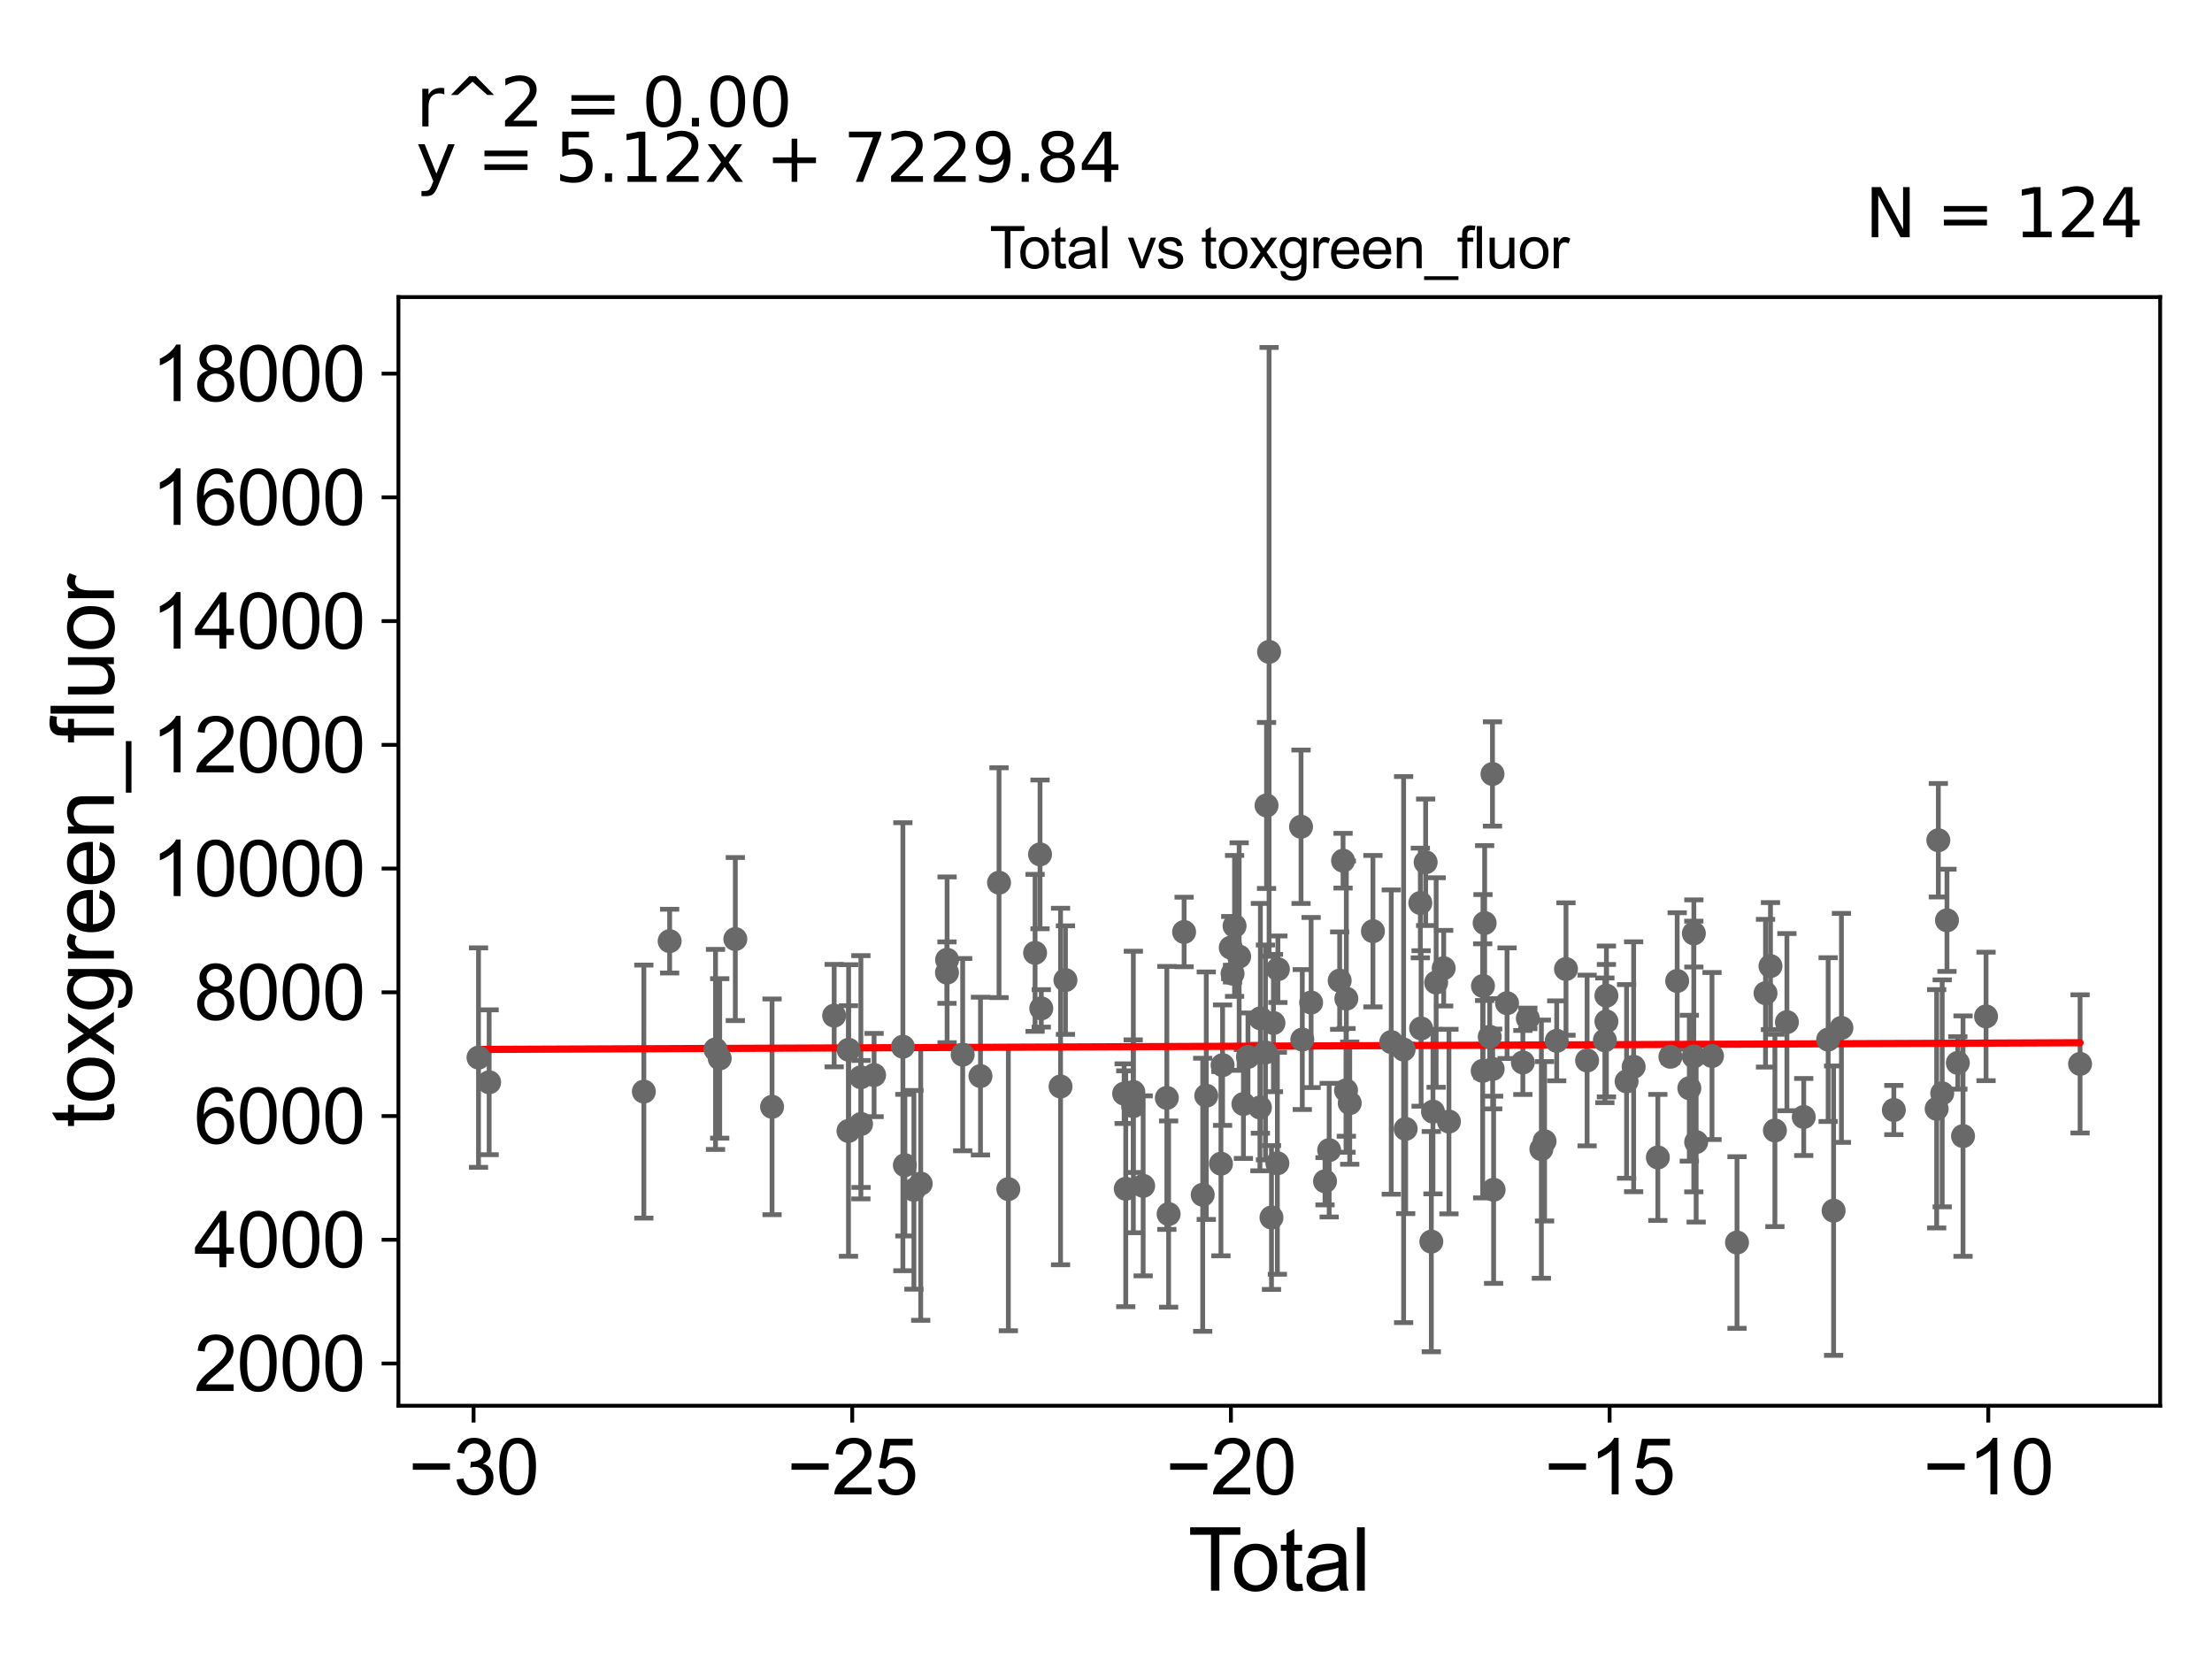 <?xml version="1.0" encoding="utf-8" standalone="no"?>
<!DOCTYPE svg PUBLIC "-//W3C//DTD SVG 1.1//EN"
  "http://www.w3.org/Graphics/SVG/1.1/DTD/svg11.dtd">
<svg xmlns:xlink="http://www.w3.org/1999/xlink" width="460.8pt" height="345.6pt" viewBox="0 0 460.8 345.6" xmlns="http://www.w3.org/2000/svg" version="1.1">
 <defs>
  <style type="text/css">*{stroke-linejoin: round; stroke-linecap: butt}</style>
 </defs>
 <g id="figure_1">
  <g id="patch_1">
   <path d="M 0 345.6 
L 460.8 345.6 
L 460.8 0 
L 0 0 
z
" style="fill: #ffffff"/>
  </g>
  <g id="axes_1">
   <g id="patch_2">
    <path d="M 83 292.84 
L 450 292.84 
L 450 61.886 
L 83 61.886 
z
" style="fill: #ffffff"/>
   </g>
   <g id="PathCollection_1">
    <defs>
     <path id="mc6c546fc84" d="M 0 1.118 
C 0.297 1.118 0.581 1 0.791 0.791 
C 1 0.581 1.118 0.297 1.118 0 
C 1.118 -0.297 1 -0.581 0.791 -0.791 
C 0.581 -1 0.297 -1.118 0 -1.118 
C -0.297 -1.118 -0.581 -1 -0.791 -0.791 
C -1 -0.581 -1.118 -0.297 -1.118 0 
C -1.118 0.297 -1 0.581 -0.791 0.791 
C -0.581 1 -0.297 1.118 0 1.118 
z
" style="stroke: #696969"/>
    </defs>
    <g clip-path="url(#pfdb4d01192)">
     <use xlink:href="#mc6c546fc84" x="308.931" y="205.392" style="fill: #696969; stroke: #696969"/>
     <use xlink:href="#mc6c546fc84" x="309.278" y="192.291" style="fill: #696969; stroke: #696969"/>
     <use xlink:href="#mc6c546fc84" x="310.335" y="215.983" style="fill: #696969; stroke: #696969"/>
     <use xlink:href="#mc6c546fc84" x="356.641" y="219.991" style="fill: #696969; stroke: #696969"/>
     <use xlink:href="#mc6c546fc84" x="310.951" y="222.682" style="fill: #696969; stroke: #696969"/>
     <use xlink:href="#mc6c546fc84" x="405.59" y="191.719" style="fill: #696969; stroke: #696969"/>
     <use xlink:href="#mc6c546fc84" x="313.944" y="208.981" style="fill: #696969; stroke: #696969"/>
     <use xlink:href="#mc6c546fc84" x="404.598" y="227.763" style="fill: #696969; stroke: #696969"/>
     <use xlink:href="#mc6c546fc84" x="317.238" y="221.332" style="fill: #696969; stroke: #696969"/>
     <use xlink:href="#mc6c546fc84" x="310.91" y="161.235" style="fill: #696969; stroke: #696969"/>
     <use xlink:href="#mc6c546fc84" x="311.146" y="247.852" style="fill: #696969; stroke: #696969"/>
     <use xlink:href="#mc6c546fc84" x="308.871" y="223.08" style="fill: #696969; stroke: #696969"/>
     <use xlink:href="#mc6c546fc84" x="403.791" y="175.038" style="fill: #696969; stroke: #696969"/>
     <use xlink:href="#mc6c546fc84" x="301.843" y="233.644" style="fill: #696969; stroke: #696969"/>
     <use xlink:href="#mc6c546fc84" x="300.746" y="201.69" style="fill: #696969; stroke: #696969"/>
     <use xlink:href="#mc6c546fc84" x="299.176" y="204.676" style="fill: #696969; stroke: #696969"/>
     <use xlink:href="#mc6c546fc84" x="298.514" y="231.576" style="fill: #696969; stroke: #696969"/>
     <use xlink:href="#mc6c546fc84" x="408.935" y="236.672" style="fill: #696969; stroke: #696969"/>
     <use xlink:href="#mc6c546fc84" x="413.729" y="211.738" style="fill: #696969; stroke: #696969"/>
     <use xlink:href="#mc6c546fc84" x="298.17" y="258.652" style="fill: #696969; stroke: #696969"/>
     <use xlink:href="#mc6c546fc84" x="296.988" y="179.629" style="fill: #696969; stroke: #696969"/>
     <use xlink:href="#mc6c546fc84" x="296.044" y="214.246" style="fill: #696969; stroke: #696969"/>
     <use xlink:href="#mc6c546fc84" x="295.88" y="188.109" style="fill: #696969; stroke: #696969"/>
     <use xlink:href="#mc6c546fc84" x="292.826" y="235.172" style="fill: #696969; stroke: #696969"/>
     <use xlink:href="#mc6c546fc84" x="407.851" y="221.421" style="fill: #696969; stroke: #696969"/>
     <use xlink:href="#mc6c546fc84" x="318.276" y="212.15" style="fill: #696969; stroke: #696969"/>
     <use xlink:href="#mc6c546fc84" x="321.097" y="239.389" style="fill: #696969; stroke: #696969"/>
     <use xlink:href="#mc6c546fc84" x="394.522" y="231.236" style="fill: #696969; stroke: #696969"/>
     <use xlink:href="#mc6c546fc84" x="367.791" y="206.902" style="fill: #696969; stroke: #696969"/>
     <use xlink:href="#mc6c546fc84" x="368.824" y="201.255" style="fill: #696969; stroke: #696969"/>
     <use xlink:href="#mc6c546fc84" x="353.341" y="237.921" style="fill: #696969; stroke: #696969"/>
     <use xlink:href="#mc6c546fc84" x="352.863" y="194.448" style="fill: #696969; stroke: #696969"/>
     <use xlink:href="#mc6c546fc84" x="369.746" y="235.496" style="fill: #696969; stroke: #696969"/>
     <use xlink:href="#mc6c546fc84" x="372.248" y="212.929" style="fill: #696969; stroke: #696969"/>
     <use xlink:href="#mc6c546fc84" x="352.85" y="220.089" style="fill: #696969; stroke: #696969"/>
     <use xlink:href="#mc6c546fc84" x="351.916" y="226.692" style="fill: #696969; stroke: #696969"/>
     <use xlink:href="#mc6c546fc84" x="375.751" y="232.691" style="fill: #696969; stroke: #696969"/>
     <use xlink:href="#mc6c546fc84" x="349.387" y="204.351" style="fill: #696969; stroke: #696969"/>
     <use xlink:href="#mc6c546fc84" x="347.978" y="220.144" style="fill: #696969; stroke: #696969"/>
     <use xlink:href="#mc6c546fc84" x="380.837" y="216.565" style="fill: #696969; stroke: #696969"/>
     <use xlink:href="#mc6c546fc84" x="381.975" y="252.202" style="fill: #696969; stroke: #696969"/>
     <use xlink:href="#mc6c546fc84" x="292.4" y="218.644" style="fill: #696969; stroke: #696969"/>
     <use xlink:href="#mc6c546fc84" x="340.318" y="222.225" style="fill: #696969; stroke: #696969"/>
     <use xlink:href="#mc6c546fc84" x="338.848" y="225.276" style="fill: #696969; stroke: #696969"/>
     <use xlink:href="#mc6c546fc84" x="334.646" y="212.788" style="fill: #696969; stroke: #696969"/>
     <use xlink:href="#mc6c546fc84" x="334.643" y="207.411" style="fill: #696969; stroke: #696969"/>
     <use xlink:href="#mc6c546fc84" x="334.325" y="216.717" style="fill: #696969; stroke: #696969"/>
     <use xlink:href="#mc6c546fc84" x="383.604" y="214.126" style="fill: #696969; stroke: #696969"/>
     <use xlink:href="#mc6c546fc84" x="330.623" y="220.919" style="fill: #696969; stroke: #696969"/>
     <use xlink:href="#mc6c546fc84" x="326.225" y="201.866" style="fill: #696969; stroke: #696969"/>
     <use xlink:href="#mc6c546fc84" x="324.292" y="216.824" style="fill: #696969; stroke: #696969"/>
     <use xlink:href="#mc6c546fc84" x="321.76" y="237.749" style="fill: #696969; stroke: #696969"/>
     <use xlink:href="#mc6c546fc84" x="361.851" y="258.84" style="fill: #696969; stroke: #696969"/>
     <use xlink:href="#mc6c546fc84" x="403.443" y="230.981" style="fill: #696969; stroke: #696969"/>
     <use xlink:href="#mc6c546fc84" x="345.359" y="241.118" style="fill: #696969; stroke: #696969"/>
     <use xlink:href="#mc6c546fc84" x="276.891" y="239.598" style="fill: #696969; stroke: #696969"/>
     <use xlink:href="#mc6c546fc84" x="286.007" y="193.98" style="fill: #696969; stroke: #696969"/>
     <use xlink:href="#mc6c546fc84" x="236.097" y="227.48" style="fill: #696969; stroke: #696969"/>
     <use xlink:href="#mc6c546fc84" x="236.061" y="230.439" style="fill: #696969; stroke: #696969"/>
     <use xlink:href="#mc6c546fc84" x="234.518" y="247.645" style="fill: #696969; stroke: #696969"/>
     <use xlink:href="#mc6c546fc84" x="234.177" y="227.826" style="fill: #696969; stroke: #696969"/>
     <use xlink:href="#mc6c546fc84" x="221.953" y="204.172" style="fill: #696969; stroke: #696969"/>
     <use xlink:href="#mc6c546fc84" x="220.932" y="226.337" style="fill: #696969; stroke: #696969"/>
     <use xlink:href="#mc6c546fc84" x="216.917" y="210.064" style="fill: #696969; stroke: #696969"/>
     <use xlink:href="#mc6c546fc84" x="216.658" y="177.982" style="fill: #696969; stroke: #696969"/>
     <use xlink:href="#mc6c546fc84" x="215.628" y="198.5" style="fill: #696969; stroke: #696969"/>
     <use xlink:href="#mc6c546fc84" x="134.125" y="227.397" style="fill: #696969; stroke: #696969"/>
     <use xlink:href="#mc6c546fc84" x="139.499" y="196.054" style="fill: #696969; stroke: #696969"/>
     <use xlink:href="#mc6c546fc84" x="210.056" y="247.714" style="fill: #696969; stroke: #696969"/>
     <use xlink:href="#mc6c546fc84" x="208.114" y="183.878" style="fill: #696969; stroke: #696969"/>
     <use xlink:href="#mc6c546fc84" x="204.251" y="224.167" style="fill: #696969; stroke: #696969"/>
     <use xlink:href="#mc6c546fc84" x="238.142" y="247.037" style="fill: #696969; stroke: #696969"/>
     <use xlink:href="#mc6c546fc84" x="200.544" y="219.703" style="fill: #696969; stroke: #696969"/>
     <use xlink:href="#mc6c546fc84" x="197.273" y="202.615" style="fill: #696969; stroke: #696969"/>
     <use xlink:href="#mc6c546fc84" x="191.803" y="246.577" style="fill: #696969; stroke: #696969"/>
     <use xlink:href="#mc6c546fc84" x="190.383" y="247.864" style="fill: #696969; stroke: #696969"/>
     <use xlink:href="#mc6c546fc84" x="188.499" y="242.727" style="fill: #696969; stroke: #696969"/>
     <use xlink:href="#mc6c546fc84" x="188.088" y="218.052" style="fill: #696969; stroke: #696969"/>
     <use xlink:href="#mc6c546fc84" x="182.089" y="223.95" style="fill: #696969; stroke: #696969"/>
     <use xlink:href="#mc6c546fc84" x="149.055" y="218.614" style="fill: #696969; stroke: #696969"/>
     <use xlink:href="#mc6c546fc84" x="149.929" y="220.49" style="fill: #696969; stroke: #696969"/>
     <use xlink:href="#mc6c546fc84" x="179.372" y="234.141" style="fill: #696969; stroke: #696969"/>
     <use xlink:href="#mc6c546fc84" x="179.338" y="224.414" style="fill: #696969; stroke: #696969"/>
     <use xlink:href="#mc6c546fc84" x="153.181" y="195.623" style="fill: #696969; stroke: #696969"/>
     <use xlink:href="#mc6c546fc84" x="176.785" y="218.686" style="fill: #696969; stroke: #696969"/>
     <use xlink:href="#mc6c546fc84" x="176.752" y="235.602" style="fill: #696969; stroke: #696969"/>
     <use xlink:href="#mc6c546fc84" x="173.771" y="211.575" style="fill: #696969; stroke: #696969"/>
     <use xlink:href="#mc6c546fc84" x="197.298" y="199.942" style="fill: #696969; stroke: #696969"/>
     <use xlink:href="#mc6c546fc84" x="243.073" y="228.713" style="fill: #696969; stroke: #696969"/>
     <use xlink:href="#mc6c546fc84" x="243.443" y="252.911" style="fill: #696969; stroke: #696969"/>
     <use xlink:href="#mc6c546fc84" x="246.671" y="194.146" style="fill: #696969; stroke: #696969"/>
     <use xlink:href="#mc6c546fc84" x="281.173" y="229.799" style="fill: #696969; stroke: #696969"/>
     <use xlink:href="#mc6c546fc84" x="280.468" y="208.035" style="fill: #696969; stroke: #696969"/>
     <use xlink:href="#mc6c546fc84" x="280.403" y="227.148" style="fill: #696969; stroke: #696969"/>
     <use xlink:href="#mc6c546fc84" x="279.784" y="179.298" style="fill: #696969; stroke: #696969"/>
     <use xlink:href="#mc6c546fc84" x="279.079" y="204.285" style="fill: #696969; stroke: #696969"/>
     <use xlink:href="#mc6c546fc84" x="160.834" y="230.572" style="fill: #696969; stroke: #696969"/>
     <use xlink:href="#mc6c546fc84" x="276.025" y="246.081" style="fill: #696969; stroke: #696969"/>
     <use xlink:href="#mc6c546fc84" x="273.13" y="208.846" style="fill: #696969; stroke: #696969"/>
     <use xlink:href="#mc6c546fc84" x="271.292" y="216.557" style="fill: #696969; stroke: #696969"/>
     <use xlink:href="#mc6c546fc84" x="271.03" y="172.228" style="fill: #696969; stroke: #696969"/>
     <use xlink:href="#mc6c546fc84" x="266.208" y="201.907" style="fill: #696969; stroke: #696969"/>
     <use xlink:href="#mc6c546fc84" x="266.102" y="242.333" style="fill: #696969; stroke: #696969"/>
     <use xlink:href="#mc6c546fc84" x="265.284" y="213.117" style="fill: #696969; stroke: #696969"/>
     <use xlink:href="#mc6c546fc84" x="264.875" y="253.629" style="fill: #696969; stroke: #696969"/>
     <use xlink:href="#mc6c546fc84" x="264.373" y="135.801" style="fill: #696969; stroke: #696969"/>
     <use xlink:href="#mc6c546fc84" x="263.843" y="167.792" style="fill: #696969; stroke: #696969"/>
     <use xlink:href="#mc6c546fc84" x="263.621" y="219.244" style="fill: #696969; stroke: #696969"/>
     <use xlink:href="#mc6c546fc84" x="101.9" y="225.459" style="fill: #696969; stroke: #696969"/>
     <use xlink:href="#mc6c546fc84" x="433.318" y="221.632" style="fill: #696969; stroke: #696969"/>
     <use xlink:href="#mc6c546fc84" x="251.289" y="228.253" style="fill: #696969; stroke: #696969"/>
     <use xlink:href="#mc6c546fc84" x="99.682" y="220.314" style="fill: #696969; stroke: #696969"/>
     <use xlink:href="#mc6c546fc84" x="254.345" y="242.418" style="fill: #696969; stroke: #696969"/>
     <use xlink:href="#mc6c546fc84" x="254.685" y="221.891" style="fill: #696969; stroke: #696969"/>
     <use xlink:href="#mc6c546fc84" x="289.822" y="217.079" style="fill: #696969; stroke: #696969"/>
     <use xlink:href="#mc6c546fc84" x="256.39" y="197.401" style="fill: #696969; stroke: #696969"/>
     <use xlink:href="#mc6c546fc84" x="257.184" y="192.886" style="fill: #696969; stroke: #696969"/>
     <use xlink:href="#mc6c546fc84" x="258.14" y="199.267" style="fill: #696969; stroke: #696969"/>
     <use xlink:href="#mc6c546fc84" x="259.028" y="229.982" style="fill: #696969; stroke: #696969"/>
     <use xlink:href="#mc6c546fc84" x="259.976" y="220.175" style="fill: #696969; stroke: #696969"/>
     <use xlink:href="#mc6c546fc84" x="262.467" y="230.716" style="fill: #696969; stroke: #696969"/>
     <use xlink:href="#mc6c546fc84" x="262.562" y="212.137" style="fill: #696969; stroke: #696969"/>
     <use xlink:href="#mc6c546fc84" x="256.766" y="202.828" style="fill: #696969; stroke: #696969"/>
     <use xlink:href="#mc6c546fc84" x="250.546" y="248.891" style="fill: #696969; stroke: #696969"/>
    </g>
   </g>
   <g id="matplotlib.axis_1">
    <g id="xtick_1">
     <g id="line2d_1">
      <defs>
       <path id="m68454317c8" d="M 0 0 
L 0 3.5 
" style="stroke: #000000; stroke-width: 0.8"/>
      </defs>
      <g>
       <use xlink:href="#m68454317c8" x="98.653" y="292.84" style="stroke: #000000; stroke-width: 0.8"/>
      </g>
     </g>
     <g id="text_1">
      <!-- −30 -->
      <g transform="translate(85.083 311.293)scale(0.16 -0.16)">
       <defs>
        <path id="ArialMT-2212" d="M 3381 1997 
L 356 1997 
L 356 2522 
L 3381 2522 
L 3381 1997 
z
" transform="scale(0.016)"/>
        <path id="ArialMT-33" d="M 269 1209 
L 831 1284 
Q 928 806 1161 595 
Q 1394 384 1728 384 
Q 2125 384 2398 659 
Q 2672 934 2672 1341 
Q 2672 1728 2419 1979 
Q 2166 2231 1775 2231 
Q 1616 2231 1378 2169 
L 1441 2663 
Q 1497 2656 1531 2656 
Q 1891 2656 2178 2843 
Q 2466 3031 2466 3422 
Q 2466 3731 2256 3934 
Q 2047 4138 1716 4138 
Q 1388 4138 1169 3931 
Q 950 3725 888 3313 
L 325 3413 
Q 428 3978 793 4289 
Q 1159 4600 1703 4600 
Q 2078 4600 2393 4439 
Q 2709 4278 2876 4000 
Q 3044 3722 3044 3409 
Q 3044 3113 2884 2869 
Q 2725 2625 2413 2481 
Q 2819 2388 3044 2092 
Q 3269 1797 3269 1353 
Q 3269 753 2831 336 
Q 2394 -81 1725 -81 
Q 1122 -81 723 278 
Q 325 638 269 1209 
z
" transform="scale(0.016)"/>
        <path id="ArialMT-30" d="M 266 2259 
Q 266 3072 433 3567 
Q 600 4063 929 4331 
Q 1259 4600 1759 4600 
Q 2128 4600 2406 4451 
Q 2684 4303 2865 4023 
Q 3047 3744 3150 3342 
Q 3253 2941 3253 2259 
Q 3253 1453 3087 958 
Q 2922 463 2592 192 
Q 2263 -78 1759 -78 
Q 1097 -78 719 397 
Q 266 969 266 2259 
z
M 844 2259 
Q 844 1131 1108 757 
Q 1372 384 1759 384 
Q 2147 384 2411 759 
Q 2675 1134 2675 2259 
Q 2675 3391 2411 3762 
Q 2147 4134 1753 4134 
Q 1366 4134 1134 3806 
Q 844 3388 844 2259 
z
" transform="scale(0.016)"/>
       </defs>
       <use xlink:href="#ArialMT-2212"/>
       <use xlink:href="#ArialMT-33" x="58.398"/>
       <use xlink:href="#ArialMT-30" x="114.014"/>
      </g>
     </g>
    </g>
    <g id="xtick_2">
     <g id="line2d_2">
      <g>
       <use xlink:href="#m68454317c8" x="177.539" y="292.84" style="stroke: #000000; stroke-width: 0.8"/>
      </g>
     </g>
     <g id="text_2">
      <!-- −25 -->
      <g transform="translate(163.969 311.293)scale(0.16 -0.16)">
       <defs>
        <path id="ArialMT-32" d="M 3222 541 
L 3222 0 
L 194 0 
Q 188 203 259 391 
Q 375 700 629 1000 
Q 884 1300 1366 1694 
Q 2113 2306 2375 2664 
Q 2638 3022 2638 3341 
Q 2638 3675 2398 3904 
Q 2159 4134 1775 4134 
Q 1369 4134 1125 3890 
Q 881 3647 878 3216 
L 300 3275 
Q 359 3922 746 4261 
Q 1134 4600 1788 4600 
Q 2447 4600 2831 4234 
Q 3216 3869 3216 3328 
Q 3216 3053 3103 2787 
Q 2991 2522 2730 2228 
Q 2469 1934 1863 1422 
Q 1356 997 1212 845 
Q 1069 694 975 541 
L 3222 541 
z
" transform="scale(0.016)"/>
        <path id="ArialMT-35" d="M 266 1200 
L 856 1250 
Q 922 819 1161 601 
Q 1400 384 1738 384 
Q 2144 384 2425 690 
Q 2706 997 2706 1503 
Q 2706 1984 2436 2262 
Q 2166 2541 1728 2541 
Q 1456 2541 1237 2417 
Q 1019 2294 894 2097 
L 366 2166 
L 809 4519 
L 3088 4519 
L 3088 3981 
L 1259 3981 
L 1013 2750 
Q 1425 3038 1878 3038 
Q 2478 3038 2890 2622 
Q 3303 2206 3303 1553 
Q 3303 931 2941 478 
Q 2500 -78 1738 -78 
Q 1113 -78 717 272 
Q 322 622 266 1200 
z
" transform="scale(0.016)"/>
       </defs>
       <use xlink:href="#ArialMT-2212"/>
       <use xlink:href="#ArialMT-32" x="58.398"/>
       <use xlink:href="#ArialMT-35" x="114.014"/>
      </g>
     </g>
    </g>
    <g id="xtick_3">
     <g id="line2d_3">
      <g>
       <use xlink:href="#m68454317c8" x="256.425" y="292.84" style="stroke: #000000; stroke-width: 0.8"/>
      </g>
     </g>
     <g id="text_3">
      <!-- −20 -->
      <g transform="translate(242.855 311.293)scale(0.16 -0.16)">
       <use xlink:href="#ArialMT-2212"/>
       <use xlink:href="#ArialMT-32" x="58.398"/>
       <use xlink:href="#ArialMT-30" x="114.014"/>
      </g>
     </g>
    </g>
    <g id="xtick_4">
     <g id="line2d_4">
      <g>
       <use xlink:href="#m68454317c8" x="335.311" y="292.84" style="stroke: #000000; stroke-width: 0.8"/>
      </g>
     </g>
     <g id="text_4">
      <!-- −15 -->
      <g transform="translate(321.741 311.293)scale(0.16 -0.16)">
       <defs>
        <path id="ArialMT-31" d="M 2384 0 
L 1822 0 
L 1822 3584 
Q 1619 3391 1289 3197 
Q 959 3003 697 2906 
L 697 3450 
Q 1169 3672 1522 3987 
Q 1875 4303 2022 4600 
L 2384 4600 
L 2384 0 
z
" transform="scale(0.016)"/>
       </defs>
       <use xlink:href="#ArialMT-2212"/>
       <use xlink:href="#ArialMT-31" x="58.398"/>
       <use xlink:href="#ArialMT-35" x="114.014"/>
      </g>
     </g>
    </g>
    <g id="xtick_5">
     <g id="line2d_5">
      <g>
       <use xlink:href="#m68454317c8" x="414.196" y="292.84" style="stroke: #000000; stroke-width: 0.8"/>
      </g>
     </g>
     <g id="text_5">
      <!-- −10 -->
      <g transform="translate(400.626 311.293)scale(0.16 -0.16)">
       <use xlink:href="#ArialMT-2212"/>
       <use xlink:href="#ArialMT-31" x="58.398"/>
       <use xlink:href="#ArialMT-30" x="114.014"/>
      </g>
     </g>
    </g>
    <g id="text_6">
     <!-- Total -->
     <g transform="translate(247.495 331.357)scale(0.18 -0.18)">
      <defs>
       <path id="ArialMT-54" d="M 1659 0 
L 1659 4041 
L 150 4041 
L 150 4581 
L 3781 4581 
L 3781 4041 
L 2266 4041 
L 2266 0 
L 1659 0 
z
" transform="scale(0.016)"/>
       <path id="ArialMT-6f" d="M 213 1659 
Q 213 2581 725 3025 
Q 1153 3394 1769 3394 
Q 2453 3394 2887 2945 
Q 3322 2497 3322 1706 
Q 3322 1066 3130 698 
Q 2938 331 2570 128 
Q 2203 -75 1769 -75 
Q 1072 -75 642 372 
Q 213 819 213 1659 
z
M 791 1659 
Q 791 1022 1069 705 
Q 1347 388 1769 388 
Q 2188 388 2466 706 
Q 2744 1025 2744 1678 
Q 2744 2294 2464 2611 
Q 2184 2928 1769 2928 
Q 1347 2928 1069 2612 
Q 791 2297 791 1659 
z
" transform="scale(0.016)"/>
       <path id="ArialMT-74" d="M 1650 503 
L 1731 6 
Q 1494 -44 1306 -44 
Q 1000 -44 831 53 
Q 663 150 594 308 
Q 525 466 525 972 
L 525 2881 
L 113 2881 
L 113 3319 
L 525 3319 
L 525 4141 
L 1084 4478 
L 1084 3319 
L 1650 3319 
L 1650 2881 
L 1084 2881 
L 1084 941 
Q 1084 700 1114 631 
Q 1144 563 1211 522 
Q 1278 481 1403 481 
Q 1497 481 1650 503 
z
" transform="scale(0.016)"/>
       <path id="ArialMT-61" d="M 2588 409 
Q 2275 144 1986 34 
Q 1697 -75 1366 -75 
Q 819 -75 525 192 
Q 231 459 231 875 
Q 231 1119 342 1320 
Q 453 1522 633 1644 
Q 813 1766 1038 1828 
Q 1203 1872 1538 1913 
Q 2219 1994 2541 2106 
Q 2544 2222 2544 2253 
Q 2544 2597 2384 2738 
Q 2169 2928 1744 2928 
Q 1347 2928 1158 2789 
Q 969 2650 878 2297 
L 328 2372 
Q 403 2725 575 2942 
Q 747 3159 1072 3276 
Q 1397 3394 1825 3394 
Q 2250 3394 2515 3294 
Q 2781 3194 2906 3042 
Q 3031 2891 3081 2659 
Q 3109 2516 3109 2141 
L 3109 1391 
Q 3109 606 3145 398 
Q 3181 191 3288 0 
L 2700 0 
Q 2613 175 2588 409 
z
M 2541 1666 
Q 2234 1541 1622 1453 
Q 1275 1403 1131 1340 
Q 988 1278 909 1158 
Q 831 1038 831 891 
Q 831 666 1001 516 
Q 1172 366 1500 366 
Q 1825 366 2078 508 
Q 2331 650 2450 897 
Q 2541 1088 2541 1459 
L 2541 1666 
z
" transform="scale(0.016)"/>
       <path id="ArialMT-6c" d="M 409 0 
L 409 4581 
L 972 4581 
L 972 0 
L 409 0 
z
" transform="scale(0.016)"/>
      </defs>
      <use xlink:href="#ArialMT-54"/>
      <use xlink:href="#ArialMT-6f" x="49.959"/>
      <use xlink:href="#ArialMT-74" x="105.574"/>
      <use xlink:href="#ArialMT-61" x="133.357"/>
      <use xlink:href="#ArialMT-6c" x="188.973"/>
     </g>
    </g>
   </g>
   <g id="matplotlib.axis_2">
    <g id="ytick_1">
     <g id="line2d_6">
      <defs>
       <path id="mf507cfb9d3" d="M 0 0 
L -3.5 0 
" style="stroke: #000000; stroke-width: 0.8"/>
      </defs>
      <g>
       <use xlink:href="#mf507cfb9d3" x="83" y="284.042" style="stroke: #000000; stroke-width: 0.8"/>
      </g>
     </g>
     <g id="text_7">
      <!-- 2000 -->
      <g transform="translate(40.41 289.768)scale(0.16 -0.16)">
       <use xlink:href="#ArialMT-32"/>
       <use xlink:href="#ArialMT-30" x="55.615"/>
       <use xlink:href="#ArialMT-30" x="111.23"/>
       <use xlink:href="#ArialMT-30" x="166.846"/>
      </g>
     </g>
    </g>
    <g id="ytick_2">
     <g id="line2d_7">
      <g>
       <use xlink:href="#mf507cfb9d3" x="83" y="258.266" style="stroke: #000000; stroke-width: 0.8"/>
      </g>
     </g>
     <g id="text_8">
      <!-- 4000 -->
      <g transform="translate(40.41 263.992)scale(0.16 -0.16)">
       <defs>
        <path id="ArialMT-34" d="M 2069 0 
L 2069 1097 
L 81 1097 
L 81 1613 
L 2172 4581 
L 2631 4581 
L 2631 1613 
L 3250 1613 
L 3250 1097 
L 2631 1097 
L 2631 0 
L 2069 0 
z
M 2069 1613 
L 2069 3678 
L 634 1613 
L 2069 1613 
z
" transform="scale(0.016)"/>
       </defs>
       <use xlink:href="#ArialMT-34"/>
       <use xlink:href="#ArialMT-30" x="55.615"/>
       <use xlink:href="#ArialMT-30" x="111.23"/>
       <use xlink:href="#ArialMT-30" x="166.846"/>
      </g>
     </g>
    </g>
    <g id="ytick_3">
     <g id="line2d_8">
      <g>
       <use xlink:href="#mf507cfb9d3" x="83" y="232.49" style="stroke: #000000; stroke-width: 0.8"/>
      </g>
     </g>
     <g id="text_9">
      <!-- 6000 -->
      <g transform="translate(40.41 238.216)scale(0.16 -0.16)">
       <defs>
        <path id="ArialMT-36" d="M 3184 3459 
L 2625 3416 
Q 2550 3747 2413 3897 
Q 2184 4138 1850 4138 
Q 1581 4138 1378 3988 
Q 1113 3794 959 3422 
Q 806 3050 800 2363 
Q 1003 2672 1297 2822 
Q 1591 2972 1913 2972 
Q 2475 2972 2870 2558 
Q 3266 2144 3266 1488 
Q 3266 1056 3080 686 
Q 2894 316 2569 119 
Q 2244 -78 1831 -78 
Q 1128 -78 684 439 
Q 241 956 241 2144 
Q 241 3472 731 4075 
Q 1159 4600 1884 4600 
Q 2425 4600 2770 4297 
Q 3116 3994 3184 3459 
z
M 888 1484 
Q 888 1194 1011 928 
Q 1134 663 1356 523 
Q 1578 384 1822 384 
Q 2178 384 2434 671 
Q 2691 959 2691 1453 
Q 2691 1928 2437 2201 
Q 2184 2475 1800 2475 
Q 1419 2475 1153 2201 
Q 888 1928 888 1484 
z
" transform="scale(0.016)"/>
       </defs>
       <use xlink:href="#ArialMT-36"/>
       <use xlink:href="#ArialMT-30" x="55.615"/>
       <use xlink:href="#ArialMT-30" x="111.23"/>
       <use xlink:href="#ArialMT-30" x="166.846"/>
      </g>
     </g>
    </g>
    <g id="ytick_4">
     <g id="line2d_9">
      <g>
       <use xlink:href="#mf507cfb9d3" x="83" y="206.714" style="stroke: #000000; stroke-width: 0.8"/>
      </g>
     </g>
     <g id="text_10">
      <!-- 8000 -->
      <g transform="translate(40.41 212.44)scale(0.16 -0.16)">
       <defs>
        <path id="ArialMT-38" d="M 1131 2484 
Q 781 2613 612 2850 
Q 444 3088 444 3419 
Q 444 3919 803 4259 
Q 1163 4600 1759 4600 
Q 2359 4600 2725 4251 
Q 3091 3903 3091 3403 
Q 3091 3084 2923 2848 
Q 2756 2613 2416 2484 
Q 2838 2347 3058 2040 
Q 3278 1734 3278 1309 
Q 3278 722 2862 322 
Q 2447 -78 1769 -78 
Q 1091 -78 675 323 
Q 259 725 259 1325 
Q 259 1772 486 2073 
Q 713 2375 1131 2484 
z
M 1019 3438 
Q 1019 3113 1228 2906 
Q 1438 2700 1772 2700 
Q 2097 2700 2305 2904 
Q 2513 3109 2513 3406 
Q 2513 3716 2298 3927 
Q 2084 4138 1766 4138 
Q 1444 4138 1231 3931 
Q 1019 3725 1019 3438 
z
M 838 1322 
Q 838 1081 952 856 
Q 1066 631 1291 507 
Q 1516 384 1775 384 
Q 2178 384 2440 643 
Q 2703 903 2703 1303 
Q 2703 1709 2433 1975 
Q 2163 2241 1756 2241 
Q 1359 2241 1098 1978 
Q 838 1716 838 1322 
z
" transform="scale(0.016)"/>
       </defs>
       <use xlink:href="#ArialMT-38"/>
       <use xlink:href="#ArialMT-30" x="55.615"/>
       <use xlink:href="#ArialMT-30" x="111.23"/>
       <use xlink:href="#ArialMT-30" x="166.846"/>
      </g>
     </g>
    </g>
    <g id="ytick_5">
     <g id="line2d_10">
      <g>
       <use xlink:href="#mf507cfb9d3" x="83" y="180.938" style="stroke: #000000; stroke-width: 0.8"/>
      </g>
     </g>
     <g id="text_11">
      <!-- 10000 -->
      <g transform="translate(31.512 186.665)scale(0.16 -0.16)">
       <use xlink:href="#ArialMT-31"/>
       <use xlink:href="#ArialMT-30" x="55.615"/>
       <use xlink:href="#ArialMT-30" x="111.23"/>
       <use xlink:href="#ArialMT-30" x="166.846"/>
       <use xlink:href="#ArialMT-30" x="222.461"/>
      </g>
     </g>
    </g>
    <g id="ytick_6">
     <g id="line2d_11">
      <g>
       <use xlink:href="#mf507cfb9d3" x="83" y="155.162" style="stroke: #000000; stroke-width: 0.8"/>
      </g>
     </g>
     <g id="text_12">
      <!-- 12000 -->
      <g transform="translate(31.512 160.889)scale(0.16 -0.16)">
       <use xlink:href="#ArialMT-31"/>
       <use xlink:href="#ArialMT-32" x="55.615"/>
       <use xlink:href="#ArialMT-30" x="111.23"/>
       <use xlink:href="#ArialMT-30" x="166.846"/>
       <use xlink:href="#ArialMT-30" x="222.461"/>
      </g>
     </g>
    </g>
    <g id="ytick_7">
     <g id="line2d_12">
      <g>
       <use xlink:href="#mf507cfb9d3" x="83" y="129.387" style="stroke: #000000; stroke-width: 0.8"/>
      </g>
     </g>
     <g id="text_13">
      <!-- 14000 -->
      <g transform="translate(31.512 135.113)scale(0.16 -0.16)">
       <use xlink:href="#ArialMT-31"/>
       <use xlink:href="#ArialMT-34" x="55.615"/>
       <use xlink:href="#ArialMT-30" x="111.23"/>
       <use xlink:href="#ArialMT-30" x="166.846"/>
       <use xlink:href="#ArialMT-30" x="222.461"/>
      </g>
     </g>
    </g>
    <g id="ytick_8">
     <g id="line2d_13">
      <g>
       <use xlink:href="#mf507cfb9d3" x="83" y="103.611" style="stroke: #000000; stroke-width: 0.8"/>
      </g>
     </g>
     <g id="text_14">
      <!-- 16000 -->
      <g transform="translate(31.512 109.337)scale(0.16 -0.16)">
       <use xlink:href="#ArialMT-31"/>
       <use xlink:href="#ArialMT-36" x="55.615"/>
       <use xlink:href="#ArialMT-30" x="111.23"/>
       <use xlink:href="#ArialMT-30" x="166.846"/>
       <use xlink:href="#ArialMT-30" x="222.461"/>
      </g>
     </g>
    </g>
    <g id="ytick_9">
     <g id="line2d_14">
      <g>
       <use xlink:href="#mf507cfb9d3" x="83" y="77.835" style="stroke: #000000; stroke-width: 0.8"/>
      </g>
     </g>
     <g id="text_15">
      <!-- 18000 -->
      <g transform="translate(31.512 83.561)scale(0.16 -0.16)">
       <use xlink:href="#ArialMT-31"/>
       <use xlink:href="#ArialMT-38" x="55.615"/>
       <use xlink:href="#ArialMT-30" x="111.23"/>
       <use xlink:href="#ArialMT-30" x="166.846"/>
       <use xlink:href="#ArialMT-30" x="222.461"/>
      </g>
     </g>
    </g>
    <g id="text_16">
     <!-- toxgreen_fluor -->
     <g transform="translate(23.724 234.895)rotate(-90)scale(0.18 -0.18)">
      <defs>
       <path id="ArialMT-78" d="M 47 0 
L 1259 1725 
L 138 3319 
L 841 3319 
L 1350 2541 
Q 1494 2319 1581 2169 
Q 1719 2375 1834 2534 
L 2394 3319 
L 3066 3319 
L 1919 1756 
L 3153 0 
L 2463 0 
L 1781 1031 
L 1600 1309 
L 728 0 
L 47 0 
z
" transform="scale(0.016)"/>
       <path id="ArialMT-67" d="M 319 -275 
L 866 -356 
Q 900 -609 1056 -725 
Q 1266 -881 1628 -881 
Q 2019 -881 2231 -725 
Q 2444 -569 2519 -288 
Q 2563 -116 2559 434 
Q 2191 0 1641 0 
Q 956 0 581 494 
Q 206 988 206 1678 
Q 206 2153 378 2554 
Q 550 2956 876 3175 
Q 1203 3394 1644 3394 
Q 2231 3394 2613 2919 
L 2613 3319 
L 3131 3319 
L 3131 450 
Q 3131 -325 2973 -648 
Q 2816 -972 2473 -1159 
Q 2131 -1347 1631 -1347 
Q 1038 -1347 672 -1080 
Q 306 -813 319 -275 
z
M 784 1719 
Q 784 1066 1043 766 
Q 1303 466 1694 466 
Q 2081 466 2343 764 
Q 2606 1063 2606 1700 
Q 2606 2309 2336 2618 
Q 2066 2928 1684 2928 
Q 1309 2928 1046 2623 
Q 784 2319 784 1719 
z
" transform="scale(0.016)"/>
       <path id="ArialMT-72" d="M 416 0 
L 416 3319 
L 922 3319 
L 922 2816 
Q 1116 3169 1280 3281 
Q 1444 3394 1641 3394 
Q 1925 3394 2219 3213 
L 2025 2691 
Q 1819 2813 1613 2813 
Q 1428 2813 1281 2702 
Q 1134 2591 1072 2394 
Q 978 2094 978 1738 
L 978 0 
L 416 0 
z
" transform="scale(0.016)"/>
       <path id="ArialMT-65" d="M 2694 1069 
L 3275 997 
Q 3138 488 2766 206 
Q 2394 -75 1816 -75 
Q 1088 -75 661 373 
Q 234 822 234 1631 
Q 234 2469 665 2931 
Q 1097 3394 1784 3394 
Q 2450 3394 2872 2941 
Q 3294 2488 3294 1666 
Q 3294 1616 3291 1516 
L 816 1516 
Q 847 969 1125 678 
Q 1403 388 1819 388 
Q 2128 388 2347 550 
Q 2566 713 2694 1069 
z
M 847 1978 
L 2700 1978 
Q 2663 2397 2488 2606 
Q 2219 2931 1791 2931 
Q 1403 2931 1139 2672 
Q 875 2413 847 1978 
z
" transform="scale(0.016)"/>
       <path id="ArialMT-6e" d="M 422 0 
L 422 3319 
L 928 3319 
L 928 2847 
Q 1294 3394 1984 3394 
Q 2284 3394 2536 3286 
Q 2788 3178 2913 3003 
Q 3038 2828 3088 2588 
Q 3119 2431 3119 2041 
L 3119 0 
L 2556 0 
L 2556 2019 
Q 2556 2363 2490 2533 
Q 2425 2703 2258 2804 
Q 2091 2906 1866 2906 
Q 1506 2906 1245 2678 
Q 984 2450 984 1813 
L 984 0 
L 422 0 
z
" transform="scale(0.016)"/>
       <path id="ArialMT-5f" d="M -97 -1272 
L -97 -866 
L 3631 -866 
L 3631 -1272 
L -97 -1272 
z
" transform="scale(0.016)"/>
       <path id="ArialMT-66" d="M 556 0 
L 556 2881 
L 59 2881 
L 59 3319 
L 556 3319 
L 556 3672 
Q 556 4006 616 4169 
Q 697 4388 901 4523 
Q 1106 4659 1475 4659 
Q 1713 4659 2000 4603 
L 1916 4113 
Q 1741 4144 1584 4144 
Q 1328 4144 1222 4034 
Q 1116 3925 1116 3625 
L 1116 3319 
L 1763 3319 
L 1763 2881 
L 1116 2881 
L 1116 0 
L 556 0 
z
" transform="scale(0.016)"/>
       <path id="ArialMT-75" d="M 2597 0 
L 2597 488 
Q 2209 -75 1544 -75 
Q 1250 -75 995 37 
Q 741 150 617 320 
Q 494 491 444 738 
Q 409 903 409 1263 
L 409 3319 
L 972 3319 
L 972 1478 
Q 972 1038 1006 884 
Q 1059 663 1231 536 
Q 1403 409 1656 409 
Q 1909 409 2131 539 
Q 2353 669 2445 892 
Q 2538 1116 2538 1541 
L 2538 3319 
L 3100 3319 
L 3100 0 
L 2597 0 
z
" transform="scale(0.016)"/>
      </defs>
      <use xlink:href="#ArialMT-74"/>
      <use xlink:href="#ArialMT-6f" x="27.783"/>
      <use xlink:href="#ArialMT-78" x="83.398"/>
      <use xlink:href="#ArialMT-67" x="133.398"/>
      <use xlink:href="#ArialMT-72" x="189.014"/>
      <use xlink:href="#ArialMT-65" x="222.314"/>
      <use xlink:href="#ArialMT-65" x="277.93"/>
      <use xlink:href="#ArialMT-6e" x="333.545"/>
      <use xlink:href="#ArialMT-5f" x="389.16"/>
      <use xlink:href="#ArialMT-66" x="444.775"/>
      <use xlink:href="#ArialMT-6c" x="472.559"/>
      <use xlink:href="#ArialMT-75" x="494.775"/>
      <use xlink:href="#ArialMT-6f" x="550.391"/>
      <use xlink:href="#ArialMT-72" x="606.006"/>
     </g>
    </g>
   </g>
   <g id="LineCollection_1">
    <path d="M 308.931 224.43 
L 308.931 186.353 
" clip-path="url(#pfdb4d01192)" style="fill: none; stroke: #696969"/>
    <path d="M 309.278 208.427 
L 309.278 176.155 
" clip-path="url(#pfdb4d01192)" style="fill: none; stroke: #696969"/>
    <path d="M 310.335 223.936 
L 310.335 208.03 
" clip-path="url(#pfdb4d01192)" style="fill: none; stroke: #696969"/>
    <path d="M 356.641 237.39 
L 356.641 202.591 
" clip-path="url(#pfdb4d01192)" style="fill: none; stroke: #696969"/>
    <path d="M 310.951 230.993 
L 310.951 214.371 
" clip-path="url(#pfdb4d01192)" style="fill: none; stroke: #696969"/>
    <path d="M 405.59 202.367 
L 405.59 181.071 
" clip-path="url(#pfdb4d01192)" style="fill: none; stroke: #696969"/>
    <path d="M 313.944 220.5 
L 313.944 197.463 
" clip-path="url(#pfdb4d01192)" style="fill: none; stroke: #696969"/>
    <path d="M 404.598 251.403 
L 404.598 204.124 
" clip-path="url(#pfdb4d01192)" style="fill: none; stroke: #696969"/>
    <path d="M 317.238 227.997 
L 317.238 214.668 
" clip-path="url(#pfdb4d01192)" style="fill: none; stroke: #696969"/>
    <path d="M 310.91 172.103 
L 310.91 150.366 
" clip-path="url(#pfdb4d01192)" style="fill: none; stroke: #696969"/>
    <path d="M 311.146 267.348 
L 311.146 228.357 
" clip-path="url(#pfdb4d01192)" style="fill: none; stroke: #696969"/>
    <path d="M 308.871 249.543 
L 308.871 196.616 
" clip-path="url(#pfdb4d01192)" style="fill: none; stroke: #696969"/>
    <path d="M 403.791 186.859 
L 403.791 163.218 
" clip-path="url(#pfdb4d01192)" style="fill: none; stroke: #696969"/>
    <path d="M 301.843 252.87 
L 301.843 214.418 
" clip-path="url(#pfdb4d01192)" style="fill: none; stroke: #696969"/>
    <path d="M 300.746 209.567 
L 300.746 193.813 
" clip-path="url(#pfdb4d01192)" style="fill: none; stroke: #696969"/>
    <path d="M 299.176 226.501 
L 299.176 182.851 
" clip-path="url(#pfdb4d01192)" style="fill: none; stroke: #696969"/>
    <path d="M 298.514 248.707 
L 298.514 214.445 
" clip-path="url(#pfdb4d01192)" style="fill: none; stroke: #696969"/>
    <path d="M 408.935 261.712 
L 408.935 211.632 
" clip-path="url(#pfdb4d01192)" style="fill: none; stroke: #696969"/>
    <path d="M 413.729 225.12 
L 413.729 198.356 
" clip-path="url(#pfdb4d01192)" style="fill: none; stroke: #696969"/>
    <path d="M 298.17 281.591 
L 298.17 235.713 
" clip-path="url(#pfdb4d01192)" style="fill: none; stroke: #696969"/>
    <path d="M 296.988 192.803 
L 296.988 166.454 
" clip-path="url(#pfdb4d01192)" style="fill: none; stroke: #696969"/>
    <path d="M 296.044 230.441 
L 296.044 198.051 
" clip-path="url(#pfdb4d01192)" style="fill: none; stroke: #696969"/>
    <path d="M 295.88 199.534 
L 295.88 176.683 
" clip-path="url(#pfdb4d01192)" style="fill: none; stroke: #696969"/>
    <path d="M 292.826 252.816 
L 292.826 217.527 
" clip-path="url(#pfdb4d01192)" style="fill: none; stroke: #696969"/>
    <path d="M 407.851 226.885 
L 407.851 215.957 
" clip-path="url(#pfdb4d01192)" style="fill: none; stroke: #696969"/>
    <path d="M 318.276 214.289 
L 318.276 210.011 
" clip-path="url(#pfdb4d01192)" style="fill: none; stroke: #696969"/>
    <path d="M 321.097 266.28 
L 321.097 212.498 
" clip-path="url(#pfdb4d01192)" style="fill: none; stroke: #696969"/>
    <path d="M 394.522 236.363 
L 394.522 226.11 
" clip-path="url(#pfdb4d01192)" style="fill: none; stroke: #696969"/>
    <path d="M 367.791 222.291 
L 367.791 191.513 
" clip-path="url(#pfdb4d01192)" style="fill: none; stroke: #696969"/>
    <path d="M 368.824 214.487 
L 368.824 188.024 
" clip-path="url(#pfdb4d01192)" style="fill: none; stroke: #696969"/>
    <path d="M 353.341 254.574 
L 353.341 221.268 
" clip-path="url(#pfdb4d01192)" style="fill: none; stroke: #696969"/>
    <path d="M 352.863 201.441 
L 352.863 187.456 
" clip-path="url(#pfdb4d01192)" style="fill: none; stroke: #696969"/>
    <path d="M 369.746 255.529 
L 369.746 215.464 
" clip-path="url(#pfdb4d01192)" style="fill: none; stroke: #696969"/>
    <path d="M 372.248 231.382 
L 372.248 194.475 
" clip-path="url(#pfdb4d01192)" style="fill: none; stroke: #696969"/>
    <path d="M 352.85 248.283 
L 352.85 191.894 
" clip-path="url(#pfdb4d01192)" style="fill: none; stroke: #696969"/>
    <path d="M 351.916 241.881 
L 351.916 211.503 
" clip-path="url(#pfdb4d01192)" style="fill: none; stroke: #696969"/>
    <path d="M 375.751 240.716 
L 375.751 224.666 
" clip-path="url(#pfdb4d01192)" style="fill: none; stroke: #696969"/>
    <path d="M 349.387 218.563 
L 349.387 190.139 
" clip-path="url(#pfdb4d01192)" style="fill: none; stroke: #696969"/>
    <path d="M 347.978 221.349 
L 347.978 218.938 
" clip-path="url(#pfdb4d01192)" style="fill: none; stroke: #696969"/>
    <path d="M 380.837 233.622 
L 380.837 199.509 
" clip-path="url(#pfdb4d01192)" style="fill: none; stroke: #696969"/>
    <path d="M 381.975 282.342 
L 381.975 222.061 
" clip-path="url(#pfdb4d01192)" style="fill: none; stroke: #696969"/>
    <path d="M 292.4 275.524 
L 292.4 161.764 
" clip-path="url(#pfdb4d01192)" style="fill: none; stroke: #696969"/>
    <path d="M 340.318 248.256 
L 340.318 196.195 
" clip-path="url(#pfdb4d01192)" style="fill: none; stroke: #696969"/>
    <path d="M 338.848 245.444 
L 338.848 205.107 
" clip-path="url(#pfdb4d01192)" style="fill: none; stroke: #696969"/>
    <path d="M 334.646 228.509 
L 334.646 197.067 
" clip-path="url(#pfdb4d01192)" style="fill: none; stroke: #696969"/>
    <path d="M 334.643 213.91 
L 334.643 200.913 
" clip-path="url(#pfdb4d01192)" style="fill: none; stroke: #696969"/>
    <path d="M 334.325 229.707 
L 334.325 203.727 
" clip-path="url(#pfdb4d01192)" style="fill: none; stroke: #696969"/>
    <path d="M 383.604 237.975 
L 383.604 190.277 
" clip-path="url(#pfdb4d01192)" style="fill: none; stroke: #696969"/>
    <path d="M 330.623 238.7 
L 330.623 203.138 
" clip-path="url(#pfdb4d01192)" style="fill: none; stroke: #696969"/>
    <path d="M 326.225 215.655 
L 326.225 188.076 
" clip-path="url(#pfdb4d01192)" style="fill: none; stroke: #696969"/>
    <path d="M 324.292 225.149 
L 324.292 208.498 
" clip-path="url(#pfdb4d01192)" style="fill: none; stroke: #696969"/>
    <path d="M 321.76 254.35 
L 321.76 221.149 
" clip-path="url(#pfdb4d01192)" style="fill: none; stroke: #696969"/>
    <path d="M 361.851 276.715 
L 361.851 240.965 
" clip-path="url(#pfdb4d01192)" style="fill: none; stroke: #696969"/>
    <path d="M 403.443 255.807 
L 403.443 206.154 
" clip-path="url(#pfdb4d01192)" style="fill: none; stroke: #696969"/>
    <path d="M 345.359 254.248 
L 345.359 227.988 
" clip-path="url(#pfdb4d01192)" style="fill: none; stroke: #696969"/>
    <path d="M 276.891 253.519 
L 276.891 225.677 
" clip-path="url(#pfdb4d01192)" style="fill: none; stroke: #696969"/>
    <path d="M 286.007 209.755 
L 286.007 178.205 
" clip-path="url(#pfdb4d01192)" style="fill: none; stroke: #696969"/>
    <path d="M 236.097 256.804 
L 236.097 198.156 
" clip-path="url(#pfdb4d01192)" style="fill: none; stroke: #696969"/>
    <path d="M 236.061 244.25 
L 236.061 216.627 
" clip-path="url(#pfdb4d01192)" style="fill: none; stroke: #696969"/>
    <path d="M 234.518 272.214 
L 234.518 223.076 
" clip-path="url(#pfdb4d01192)" style="fill: none; stroke: #696969"/>
    <path d="M 234.177 234.037 
L 234.177 221.614 
" clip-path="url(#pfdb4d01192)" style="fill: none; stroke: #696969"/>
    <path d="M 221.953 215.477 
L 221.953 192.866 
" clip-path="url(#pfdb4d01192)" style="fill: none; stroke: #696969"/>
    <path d="M 220.932 263.47 
L 220.932 189.204 
" clip-path="url(#pfdb4d01192)" style="fill: none; stroke: #696969"/>
    <path d="M 216.917 213.967 
L 216.917 206.16 
" clip-path="url(#pfdb4d01192)" style="fill: none; stroke: #696969"/>
    <path d="M 216.658 193.477 
L 216.658 162.488 
" clip-path="url(#pfdb4d01192)" style="fill: none; stroke: #696969"/>
    <path d="M 215.628 214.853 
L 215.628 182.146 
" clip-path="url(#pfdb4d01192)" style="fill: none; stroke: #696969"/>
    <path d="M 134.125 253.751 
L 134.125 201.042 
" clip-path="url(#pfdb4d01192)" style="fill: none; stroke: #696969"/>
    <path d="M 139.499 202.695 
L 139.499 189.412 
" clip-path="url(#pfdb4d01192)" style="fill: none; stroke: #696969"/>
    <path d="M 210.056 277.216 
L 210.056 218.213 
" clip-path="url(#pfdb4d01192)" style="fill: none; stroke: #696969"/>
    <path d="M 208.114 207.814 
L 208.114 159.941 
" clip-path="url(#pfdb4d01192)" style="fill: none; stroke: #696969"/>
    <path d="M 204.251 240.6 
L 204.251 207.734 
" clip-path="url(#pfdb4d01192)" style="fill: none; stroke: #696969"/>
    <path d="M 238.142 265.786 
L 238.142 228.288 
" clip-path="url(#pfdb4d01192)" style="fill: none; stroke: #696969"/>
    <path d="M 200.544 239.728 
L 200.544 199.677 
" clip-path="url(#pfdb4d01192)" style="fill: none; stroke: #696969"/>
    <path d="M 197.273 209.014 
L 197.273 196.216 
" clip-path="url(#pfdb4d01192)" style="fill: none; stroke: #696969"/>
    <path d="M 191.803 275.042 
L 191.803 218.111 
" clip-path="url(#pfdb4d01192)" style="fill: none; stroke: #696969"/>
    <path d="M 190.383 268.56 
L 190.383 227.168 
" clip-path="url(#pfdb4d01192)" style="fill: none; stroke: #696969"/>
    <path d="M 188.499 257.477 
L 188.499 227.976 
" clip-path="url(#pfdb4d01192)" style="fill: none; stroke: #696969"/>
    <path d="M 188.088 264.713 
L 188.088 171.39 
" clip-path="url(#pfdb4d01192)" style="fill: none; stroke: #696969"/>
    <path d="M 182.089 232.622 
L 182.089 215.277 
" clip-path="url(#pfdb4d01192)" style="fill: none; stroke: #696969"/>
    <path d="M 149.055 239.451 
L 149.055 197.776 
" clip-path="url(#pfdb4d01192)" style="fill: none; stroke: #696969"/>
    <path d="M 149.929 237.099 
L 149.929 203.881 
" clip-path="url(#pfdb4d01192)" style="fill: none; stroke: #696969"/>
    <path d="M 179.372 247.362 
L 179.372 220.92 
" clip-path="url(#pfdb4d01192)" style="fill: none; stroke: #696969"/>
    <path d="M 179.338 249.75 
L 179.338 199.079 
" clip-path="url(#pfdb4d01192)" style="fill: none; stroke: #696969"/>
    <path d="M 153.181 212.608 
L 153.181 178.638 
" clip-path="url(#pfdb4d01192)" style="fill: none; stroke: #696969"/>
    <path d="M 176.785 236.406 
L 176.785 200.966 
" clip-path="url(#pfdb4d01192)" style="fill: none; stroke: #696969"/>
    <path d="M 176.752 261.701 
L 176.752 209.504 
" clip-path="url(#pfdb4d01192)" style="fill: none; stroke: #696969"/>
    <path d="M 173.771 222.245 
L 173.771 200.905 
" clip-path="url(#pfdb4d01192)" style="fill: none; stroke: #696969"/>
    <path d="M 197.298 217.207 
L 197.298 182.677 
" clip-path="url(#pfdb4d01192)" style="fill: none; stroke: #696969"/>
    <path d="M 243.073 256.105 
L 243.073 201.32 
" clip-path="url(#pfdb4d01192)" style="fill: none; stroke: #696969"/>
    <path d="M 243.443 272.305 
L 243.443 233.518 
" clip-path="url(#pfdb4d01192)" style="fill: none; stroke: #696969"/>
    <path d="M 246.671 201.389 
L 246.671 186.903 
" clip-path="url(#pfdb4d01192)" style="fill: none; stroke: #696969"/>
    <path d="M 281.173 242.534 
L 281.173 217.063 
" clip-path="url(#pfdb4d01192)" style="fill: none; stroke: #696969"/>
    <path d="M 280.468 236.701 
L 280.468 179.369 
" clip-path="url(#pfdb4d01192)" style="fill: none; stroke: #696969"/>
    <path d="M 280.403 240.033 
L 280.403 214.263 
" clip-path="url(#pfdb4d01192)" style="fill: none; stroke: #696969"/>
    <path d="M 279.784 185.002 
L 279.784 173.595 
" clip-path="url(#pfdb4d01192)" style="fill: none; stroke: #696969"/>
    <path d="M 279.079 214.435 
L 279.079 194.136 
" clip-path="url(#pfdb4d01192)" style="fill: none; stroke: #696969"/>
    <path d="M 160.834 253.039 
L 160.834 208.105 
" clip-path="url(#pfdb4d01192)" style="fill: none; stroke: #696969"/>
    <path d="M 276.025 251 
L 276.025 241.161 
" clip-path="url(#pfdb4d01192)" style="fill: none; stroke: #696969"/>
    <path d="M 273.13 226.563 
L 273.13 191.129 
" clip-path="url(#pfdb4d01192)" style="fill: none; stroke: #696969"/>
    <path d="M 271.292 231.127 
L 271.292 201.986 
" clip-path="url(#pfdb4d01192)" style="fill: none; stroke: #696969"/>
    <path d="M 271.03 188.206 
L 271.03 156.251 
" clip-path="url(#pfdb4d01192)" style="fill: none; stroke: #696969"/>
    <path d="M 266.208 208.838 
L 266.208 194.976 
" clip-path="url(#pfdb4d01192)" style="fill: none; stroke: #696969"/>
    <path d="M 266.102 265.452 
L 266.102 219.214 
" clip-path="url(#pfdb4d01192)" style="fill: none; stroke: #696969"/>
    <path d="M 265.284 227.417 
L 265.284 198.817 
" clip-path="url(#pfdb4d01192)" style="fill: none; stroke: #696969"/>
    <path d="M 264.875 268.611 
L 264.875 238.648 
" clip-path="url(#pfdb4d01192)" style="fill: none; stroke: #696969"/>
    <path d="M 264.373 199.219 
L 264.373 72.384 
" clip-path="url(#pfdb4d01192)" style="fill: none; stroke: #696969"/>
    <path d="M 263.843 185.08 
L 263.843 150.504 
" clip-path="url(#pfdb4d01192)" style="fill: none; stroke: #696969"/>
    <path d="M 263.621 241.62 
L 263.621 196.867 
" clip-path="url(#pfdb4d01192)" style="fill: none; stroke: #696969"/>
    <path d="M 101.9 240.547 
L 101.9 210.372 
" clip-path="url(#pfdb4d01192)" style="fill: none; stroke: #696969"/>
    <path d="M 433.318 236.025 
L 433.318 207.239 
" clip-path="url(#pfdb4d01192)" style="fill: none; stroke: #696969"/>
    <path d="M 251.289 254.029 
L 251.289 202.476 
" clip-path="url(#pfdb4d01192)" style="fill: none; stroke: #696969"/>
    <path d="M 99.682 243.174 
L 99.682 197.454 
" clip-path="url(#pfdb4d01192)" style="fill: none; stroke: #696969"/>
    <path d="M 254.345 261.612 
L 254.345 223.223 
" clip-path="url(#pfdb4d01192)" style="fill: none; stroke: #696969"/>
    <path d="M 254.685 234.44 
L 254.685 209.342 
" clip-path="url(#pfdb4d01192)" style="fill: none; stroke: #696969"/>
    <path d="M 289.822 248.779 
L 289.822 185.38 
" clip-path="url(#pfdb4d01192)" style="fill: none; stroke: #696969"/>
    <path d="M 256.39 203.882 
L 256.39 190.92 
" clip-path="url(#pfdb4d01192)" style="fill: none; stroke: #696969"/>
    <path d="M 257.184 207.563 
L 257.184 178.21 
" clip-path="url(#pfdb4d01192)" style="fill: none; stroke: #696969"/>
    <path d="M 258.14 222.965 
L 258.14 175.569 
" clip-path="url(#pfdb4d01192)" style="fill: none; stroke: #696969"/>
    <path d="M 259.028 241.324 
L 259.028 218.639 
" clip-path="url(#pfdb4d01192)" style="fill: none; stroke: #696969"/>
    <path d="M 259.976 229.33 
L 259.976 211.019 
" clip-path="url(#pfdb4d01192)" style="fill: none; stroke: #696969"/>
    <path d="M 262.467 243.896 
L 262.467 217.536 
" clip-path="url(#pfdb4d01192)" style="fill: none; stroke: #696969"/>
    <path d="M 262.562 236.069 
L 262.562 188.204 
" clip-path="url(#pfdb4d01192)" style="fill: none; stroke: #696969"/>
    <path d="M 256.766 204.578 
L 256.766 201.077 
" clip-path="url(#pfdb4d01192)" style="fill: none; stroke: #696969"/>
    <path d="M 250.546 277.331 
L 250.546 220.451 
" clip-path="url(#pfdb4d01192)" style="fill: none; stroke: #696969"/>
   </g>
   <g id="line2d_15">
    <defs>
     <path id="m36d50ce844" d="M 2 0 
L -2 -0 
" style="stroke: #696969"/>
    </defs>
    <g clip-path="url(#pfdb4d01192)">
     <use xlink:href="#m36d50ce844" x="308.931" y="224.43" style="fill: #696969; stroke: #696969"/>
     <use xlink:href="#m36d50ce844" x="309.278" y="208.427" style="fill: #696969; stroke: #696969"/>
     <use xlink:href="#m36d50ce844" x="310.335" y="223.936" style="fill: #696969; stroke: #696969"/>
     <use xlink:href="#m36d50ce844" x="356.641" y="237.39" style="fill: #696969; stroke: #696969"/>
     <use xlink:href="#m36d50ce844" x="310.951" y="230.993" style="fill: #696969; stroke: #696969"/>
     <use xlink:href="#m36d50ce844" x="405.59" y="202.367" style="fill: #696969; stroke: #696969"/>
     <use xlink:href="#m36d50ce844" x="313.944" y="220.5" style="fill: #696969; stroke: #696969"/>
     <use xlink:href="#m36d50ce844" x="404.598" y="251.403" style="fill: #696969; stroke: #696969"/>
     <use xlink:href="#m36d50ce844" x="317.238" y="227.997" style="fill: #696969; stroke: #696969"/>
     <use xlink:href="#m36d50ce844" x="310.91" y="172.103" style="fill: #696969; stroke: #696969"/>
     <use xlink:href="#m36d50ce844" x="311.146" y="267.348" style="fill: #696969; stroke: #696969"/>
     <use xlink:href="#m36d50ce844" x="308.871" y="249.543" style="fill: #696969; stroke: #696969"/>
     <use xlink:href="#m36d50ce844" x="403.791" y="186.859" style="fill: #696969; stroke: #696969"/>
     <use xlink:href="#m36d50ce844" x="301.843" y="252.87" style="fill: #696969; stroke: #696969"/>
     <use xlink:href="#m36d50ce844" x="300.746" y="209.567" style="fill: #696969; stroke: #696969"/>
     <use xlink:href="#m36d50ce844" x="299.176" y="226.501" style="fill: #696969; stroke: #696969"/>
     <use xlink:href="#m36d50ce844" x="298.514" y="248.707" style="fill: #696969; stroke: #696969"/>
     <use xlink:href="#m36d50ce844" x="408.935" y="261.712" style="fill: #696969; stroke: #696969"/>
     <use xlink:href="#m36d50ce844" x="413.729" y="225.12" style="fill: #696969; stroke: #696969"/>
     <use xlink:href="#m36d50ce844" x="298.17" y="281.591" style="fill: #696969; stroke: #696969"/>
     <use xlink:href="#m36d50ce844" x="296.988" y="192.803" style="fill: #696969; stroke: #696969"/>
     <use xlink:href="#m36d50ce844" x="296.044" y="230.441" style="fill: #696969; stroke: #696969"/>
     <use xlink:href="#m36d50ce844" x="295.88" y="199.534" style="fill: #696969; stroke: #696969"/>
     <use xlink:href="#m36d50ce844" x="292.826" y="252.816" style="fill: #696969; stroke: #696969"/>
     <use xlink:href="#m36d50ce844" x="407.851" y="226.885" style="fill: #696969; stroke: #696969"/>
     <use xlink:href="#m36d50ce844" x="318.276" y="214.289" style="fill: #696969; stroke: #696969"/>
     <use xlink:href="#m36d50ce844" x="321.097" y="266.28" style="fill: #696969; stroke: #696969"/>
     <use xlink:href="#m36d50ce844" x="394.522" y="236.363" style="fill: #696969; stroke: #696969"/>
     <use xlink:href="#m36d50ce844" x="367.791" y="222.291" style="fill: #696969; stroke: #696969"/>
     <use xlink:href="#m36d50ce844" x="368.824" y="214.487" style="fill: #696969; stroke: #696969"/>
     <use xlink:href="#m36d50ce844" x="353.341" y="254.574" style="fill: #696969; stroke: #696969"/>
     <use xlink:href="#m36d50ce844" x="352.863" y="201.441" style="fill: #696969; stroke: #696969"/>
     <use xlink:href="#m36d50ce844" x="369.746" y="255.529" style="fill: #696969; stroke: #696969"/>
     <use xlink:href="#m36d50ce844" x="372.248" y="231.382" style="fill: #696969; stroke: #696969"/>
     <use xlink:href="#m36d50ce844" x="352.85" y="248.283" style="fill: #696969; stroke: #696969"/>
     <use xlink:href="#m36d50ce844" x="351.916" y="241.881" style="fill: #696969; stroke: #696969"/>
     <use xlink:href="#m36d50ce844" x="375.751" y="240.716" style="fill: #696969; stroke: #696969"/>
     <use xlink:href="#m36d50ce844" x="349.387" y="218.563" style="fill: #696969; stroke: #696969"/>
     <use xlink:href="#m36d50ce844" x="347.978" y="221.349" style="fill: #696969; stroke: #696969"/>
     <use xlink:href="#m36d50ce844" x="380.837" y="233.622" style="fill: #696969; stroke: #696969"/>
     <use xlink:href="#m36d50ce844" x="381.975" y="282.342" style="fill: #696969; stroke: #696969"/>
     <use xlink:href="#m36d50ce844" x="292.4" y="275.524" style="fill: #696969; stroke: #696969"/>
     <use xlink:href="#m36d50ce844" x="340.318" y="248.256" style="fill: #696969; stroke: #696969"/>
     <use xlink:href="#m36d50ce844" x="338.848" y="245.444" style="fill: #696969; stroke: #696969"/>
     <use xlink:href="#m36d50ce844" x="334.646" y="228.509" style="fill: #696969; stroke: #696969"/>
     <use xlink:href="#m36d50ce844" x="334.643" y="213.91" style="fill: #696969; stroke: #696969"/>
     <use xlink:href="#m36d50ce844" x="334.325" y="229.707" style="fill: #696969; stroke: #696969"/>
     <use xlink:href="#m36d50ce844" x="383.604" y="237.975" style="fill: #696969; stroke: #696969"/>
     <use xlink:href="#m36d50ce844" x="330.623" y="238.7" style="fill: #696969; stroke: #696969"/>
     <use xlink:href="#m36d50ce844" x="326.225" y="215.655" style="fill: #696969; stroke: #696969"/>
     <use xlink:href="#m36d50ce844" x="324.292" y="225.149" style="fill: #696969; stroke: #696969"/>
     <use xlink:href="#m36d50ce844" x="321.76" y="254.35" style="fill: #696969; stroke: #696969"/>
     <use xlink:href="#m36d50ce844" x="361.851" y="276.715" style="fill: #696969; stroke: #696969"/>
     <use xlink:href="#m36d50ce844" x="403.443" y="255.807" style="fill: #696969; stroke: #696969"/>
     <use xlink:href="#m36d50ce844" x="345.359" y="254.248" style="fill: #696969; stroke: #696969"/>
     <use xlink:href="#m36d50ce844" x="276.891" y="253.519" style="fill: #696969; stroke: #696969"/>
     <use xlink:href="#m36d50ce844" x="286.007" y="209.755" style="fill: #696969; stroke: #696969"/>
     <use xlink:href="#m36d50ce844" x="236.097" y="256.804" style="fill: #696969; stroke: #696969"/>
     <use xlink:href="#m36d50ce844" x="236.061" y="244.25" style="fill: #696969; stroke: #696969"/>
     <use xlink:href="#m36d50ce844" x="234.518" y="272.214" style="fill: #696969; stroke: #696969"/>
     <use xlink:href="#m36d50ce844" x="234.177" y="234.037" style="fill: #696969; stroke: #696969"/>
     <use xlink:href="#m36d50ce844" x="221.953" y="215.477" style="fill: #696969; stroke: #696969"/>
     <use xlink:href="#m36d50ce844" x="220.932" y="263.47" style="fill: #696969; stroke: #696969"/>
     <use xlink:href="#m36d50ce844" x="216.917" y="213.967" style="fill: #696969; stroke: #696969"/>
     <use xlink:href="#m36d50ce844" x="216.658" y="193.477" style="fill: #696969; stroke: #696969"/>
     <use xlink:href="#m36d50ce844" x="215.628" y="214.853" style="fill: #696969; stroke: #696969"/>
     <use xlink:href="#m36d50ce844" x="134.125" y="253.751" style="fill: #696969; stroke: #696969"/>
     <use xlink:href="#m36d50ce844" x="139.499" y="202.695" style="fill: #696969; stroke: #696969"/>
     <use xlink:href="#m36d50ce844" x="210.056" y="277.216" style="fill: #696969; stroke: #696969"/>
     <use xlink:href="#m36d50ce844" x="208.114" y="207.814" style="fill: #696969; stroke: #696969"/>
     <use xlink:href="#m36d50ce844" x="204.251" y="240.6" style="fill: #696969; stroke: #696969"/>
     <use xlink:href="#m36d50ce844" x="238.142" y="265.786" style="fill: #696969; stroke: #696969"/>
     <use xlink:href="#m36d50ce844" x="200.544" y="239.728" style="fill: #696969; stroke: #696969"/>
     <use xlink:href="#m36d50ce844" x="197.273" y="209.014" style="fill: #696969; stroke: #696969"/>
     <use xlink:href="#m36d50ce844" x="191.803" y="275.042" style="fill: #696969; stroke: #696969"/>
     <use xlink:href="#m36d50ce844" x="190.383" y="268.56" style="fill: #696969; stroke: #696969"/>
     <use xlink:href="#m36d50ce844" x="188.499" y="257.477" style="fill: #696969; stroke: #696969"/>
     <use xlink:href="#m36d50ce844" x="188.088" y="264.713" style="fill: #696969; stroke: #696969"/>
     <use xlink:href="#m36d50ce844" x="182.089" y="232.622" style="fill: #696969; stroke: #696969"/>
     <use xlink:href="#m36d50ce844" x="149.055" y="239.451" style="fill: #696969; stroke: #696969"/>
     <use xlink:href="#m36d50ce844" x="149.929" y="237.099" style="fill: #696969; stroke: #696969"/>
     <use xlink:href="#m36d50ce844" x="179.372" y="247.362" style="fill: #696969; stroke: #696969"/>
     <use xlink:href="#m36d50ce844" x="179.338" y="249.75" style="fill: #696969; stroke: #696969"/>
     <use xlink:href="#m36d50ce844" x="153.181" y="212.608" style="fill: #696969; stroke: #696969"/>
     <use xlink:href="#m36d50ce844" x="176.785" y="236.406" style="fill: #696969; stroke: #696969"/>
     <use xlink:href="#m36d50ce844" x="176.752" y="261.701" style="fill: #696969; stroke: #696969"/>
     <use xlink:href="#m36d50ce844" x="173.771" y="222.245" style="fill: #696969; stroke: #696969"/>
     <use xlink:href="#m36d50ce844" x="197.298" y="217.207" style="fill: #696969; stroke: #696969"/>
     <use xlink:href="#m36d50ce844" x="243.073" y="256.105" style="fill: #696969; stroke: #696969"/>
     <use xlink:href="#m36d50ce844" x="243.443" y="272.305" style="fill: #696969; stroke: #696969"/>
     <use xlink:href="#m36d50ce844" x="246.671" y="201.389" style="fill: #696969; stroke: #696969"/>
     <use xlink:href="#m36d50ce844" x="281.173" y="242.534" style="fill: #696969; stroke: #696969"/>
     <use xlink:href="#m36d50ce844" x="280.468" y="236.701" style="fill: #696969; stroke: #696969"/>
     <use xlink:href="#m36d50ce844" x="280.403" y="240.033" style="fill: #696969; stroke: #696969"/>
     <use xlink:href="#m36d50ce844" x="279.784" y="185.002" style="fill: #696969; stroke: #696969"/>
     <use xlink:href="#m36d50ce844" x="279.079" y="214.435" style="fill: #696969; stroke: #696969"/>
     <use xlink:href="#m36d50ce844" x="160.834" y="253.039" style="fill: #696969; stroke: #696969"/>
     <use xlink:href="#m36d50ce844" x="276.025" y="251" style="fill: #696969; stroke: #696969"/>
     <use xlink:href="#m36d50ce844" x="273.13" y="226.563" style="fill: #696969; stroke: #696969"/>
     <use xlink:href="#m36d50ce844" x="271.292" y="231.127" style="fill: #696969; stroke: #696969"/>
     <use xlink:href="#m36d50ce844" x="271.03" y="188.206" style="fill: #696969; stroke: #696969"/>
     <use xlink:href="#m36d50ce844" x="266.208" y="208.838" style="fill: #696969; stroke: #696969"/>
     <use xlink:href="#m36d50ce844" x="266.102" y="265.452" style="fill: #696969; stroke: #696969"/>
     <use xlink:href="#m36d50ce844" x="265.284" y="227.417" style="fill: #696969; stroke: #696969"/>
     <use xlink:href="#m36d50ce844" x="264.875" y="268.611" style="fill: #696969; stroke: #696969"/>
     <use xlink:href="#m36d50ce844" x="264.373" y="199.219" style="fill: #696969; stroke: #696969"/>
     <use xlink:href="#m36d50ce844" x="263.843" y="185.08" style="fill: #696969; stroke: #696969"/>
     <use xlink:href="#m36d50ce844" x="263.621" y="241.62" style="fill: #696969; stroke: #696969"/>
     <use xlink:href="#m36d50ce844" x="101.9" y="240.547" style="fill: #696969; stroke: #696969"/>
     <use xlink:href="#m36d50ce844" x="433.318" y="236.025" style="fill: #696969; stroke: #696969"/>
     <use xlink:href="#m36d50ce844" x="251.289" y="254.029" style="fill: #696969; stroke: #696969"/>
     <use xlink:href="#m36d50ce844" x="99.682" y="243.174" style="fill: #696969; stroke: #696969"/>
     <use xlink:href="#m36d50ce844" x="254.345" y="261.612" style="fill: #696969; stroke: #696969"/>
     <use xlink:href="#m36d50ce844" x="254.685" y="234.44" style="fill: #696969; stroke: #696969"/>
     <use xlink:href="#m36d50ce844" x="289.822" y="248.779" style="fill: #696969; stroke: #696969"/>
     <use xlink:href="#m36d50ce844" x="256.39" y="203.882" style="fill: #696969; stroke: #696969"/>
     <use xlink:href="#m36d50ce844" x="257.184" y="207.563" style="fill: #696969; stroke: #696969"/>
     <use xlink:href="#m36d50ce844" x="258.14" y="222.965" style="fill: #696969; stroke: #696969"/>
     <use xlink:href="#m36d50ce844" x="259.028" y="241.324" style="fill: #696969; stroke: #696969"/>
     <use xlink:href="#m36d50ce844" x="259.976" y="229.33" style="fill: #696969; stroke: #696969"/>
     <use xlink:href="#m36d50ce844" x="262.467" y="243.896" style="fill: #696969; stroke: #696969"/>
     <use xlink:href="#m36d50ce844" x="262.562" y="236.069" style="fill: #696969; stroke: #696969"/>
     <use xlink:href="#m36d50ce844" x="256.766" y="204.578" style="fill: #696969; stroke: #696969"/>
     <use xlink:href="#m36d50ce844" x="250.546" y="277.331" style="fill: #696969; stroke: #696969"/>
    </g>
   </g>
   <g id="line2d_16">
    <g clip-path="url(#pfdb4d01192)">
     <use xlink:href="#m36d50ce844" x="308.931" y="186.353" style="fill: #696969; stroke: #696969"/>
     <use xlink:href="#m36d50ce844" x="309.278" y="176.155" style="fill: #696969; stroke: #696969"/>
     <use xlink:href="#m36d50ce844" x="310.335" y="208.03" style="fill: #696969; stroke: #696969"/>
     <use xlink:href="#m36d50ce844" x="356.641" y="202.591" style="fill: #696969; stroke: #696969"/>
     <use xlink:href="#m36d50ce844" x="310.951" y="214.371" style="fill: #696969; stroke: #696969"/>
     <use xlink:href="#m36d50ce844" x="405.59" y="181.071" style="fill: #696969; stroke: #696969"/>
     <use xlink:href="#m36d50ce844" x="313.944" y="197.463" style="fill: #696969; stroke: #696969"/>
     <use xlink:href="#m36d50ce844" x="404.598" y="204.124" style="fill: #696969; stroke: #696969"/>
     <use xlink:href="#m36d50ce844" x="317.238" y="214.668" style="fill: #696969; stroke: #696969"/>
     <use xlink:href="#m36d50ce844" x="310.91" y="150.366" style="fill: #696969; stroke: #696969"/>
     <use xlink:href="#m36d50ce844" x="311.146" y="228.357" style="fill: #696969; stroke: #696969"/>
     <use xlink:href="#m36d50ce844" x="308.871" y="196.616" style="fill: #696969; stroke: #696969"/>
     <use xlink:href="#m36d50ce844" x="403.791" y="163.218" style="fill: #696969; stroke: #696969"/>
     <use xlink:href="#m36d50ce844" x="301.843" y="214.418" style="fill: #696969; stroke: #696969"/>
     <use xlink:href="#m36d50ce844" x="300.746" y="193.813" style="fill: #696969; stroke: #696969"/>
     <use xlink:href="#m36d50ce844" x="299.176" y="182.851" style="fill: #696969; stroke: #696969"/>
     <use xlink:href="#m36d50ce844" x="298.514" y="214.445" style="fill: #696969; stroke: #696969"/>
     <use xlink:href="#m36d50ce844" x="408.935" y="211.632" style="fill: #696969; stroke: #696969"/>
     <use xlink:href="#m36d50ce844" x="413.729" y="198.356" style="fill: #696969; stroke: #696969"/>
     <use xlink:href="#m36d50ce844" x="298.17" y="235.713" style="fill: #696969; stroke: #696969"/>
     <use xlink:href="#m36d50ce844" x="296.988" y="166.454" style="fill: #696969; stroke: #696969"/>
     <use xlink:href="#m36d50ce844" x="296.044" y="198.051" style="fill: #696969; stroke: #696969"/>
     <use xlink:href="#m36d50ce844" x="295.88" y="176.683" style="fill: #696969; stroke: #696969"/>
     <use xlink:href="#m36d50ce844" x="292.826" y="217.527" style="fill: #696969; stroke: #696969"/>
     <use xlink:href="#m36d50ce844" x="407.851" y="215.957" style="fill: #696969; stroke: #696969"/>
     <use xlink:href="#m36d50ce844" x="318.276" y="210.011" style="fill: #696969; stroke: #696969"/>
     <use xlink:href="#m36d50ce844" x="321.097" y="212.498" style="fill: #696969; stroke: #696969"/>
     <use xlink:href="#m36d50ce844" x="394.522" y="226.11" style="fill: #696969; stroke: #696969"/>
     <use xlink:href="#m36d50ce844" x="367.791" y="191.513" style="fill: #696969; stroke: #696969"/>
     <use xlink:href="#m36d50ce844" x="368.824" y="188.024" style="fill: #696969; stroke: #696969"/>
     <use xlink:href="#m36d50ce844" x="353.341" y="221.268" style="fill: #696969; stroke: #696969"/>
     <use xlink:href="#m36d50ce844" x="352.863" y="187.456" style="fill: #696969; stroke: #696969"/>
     <use xlink:href="#m36d50ce844" x="369.746" y="215.464" style="fill: #696969; stroke: #696969"/>
     <use xlink:href="#m36d50ce844" x="372.248" y="194.475" style="fill: #696969; stroke: #696969"/>
     <use xlink:href="#m36d50ce844" x="352.85" y="191.894" style="fill: #696969; stroke: #696969"/>
     <use xlink:href="#m36d50ce844" x="351.916" y="211.503" style="fill: #696969; stroke: #696969"/>
     <use xlink:href="#m36d50ce844" x="375.751" y="224.666" style="fill: #696969; stroke: #696969"/>
     <use xlink:href="#m36d50ce844" x="349.387" y="190.139" style="fill: #696969; stroke: #696969"/>
     <use xlink:href="#m36d50ce844" x="347.978" y="218.938" style="fill: #696969; stroke: #696969"/>
     <use xlink:href="#m36d50ce844" x="380.837" y="199.509" style="fill: #696969; stroke: #696969"/>
     <use xlink:href="#m36d50ce844" x="381.975" y="222.061" style="fill: #696969; stroke: #696969"/>
     <use xlink:href="#m36d50ce844" x="292.4" y="161.764" style="fill: #696969; stroke: #696969"/>
     <use xlink:href="#m36d50ce844" x="340.318" y="196.195" style="fill: #696969; stroke: #696969"/>
     <use xlink:href="#m36d50ce844" x="338.848" y="205.107" style="fill: #696969; stroke: #696969"/>
     <use xlink:href="#m36d50ce844" x="334.646" y="197.067" style="fill: #696969; stroke: #696969"/>
     <use xlink:href="#m36d50ce844" x="334.643" y="200.913" style="fill: #696969; stroke: #696969"/>
     <use xlink:href="#m36d50ce844" x="334.325" y="203.727" style="fill: #696969; stroke: #696969"/>
     <use xlink:href="#m36d50ce844" x="383.604" y="190.277" style="fill: #696969; stroke: #696969"/>
     <use xlink:href="#m36d50ce844" x="330.623" y="203.138" style="fill: #696969; stroke: #696969"/>
     <use xlink:href="#m36d50ce844" x="326.225" y="188.076" style="fill: #696969; stroke: #696969"/>
     <use xlink:href="#m36d50ce844" x="324.292" y="208.498" style="fill: #696969; stroke: #696969"/>
     <use xlink:href="#m36d50ce844" x="321.76" y="221.149" style="fill: #696969; stroke: #696969"/>
     <use xlink:href="#m36d50ce844" x="361.851" y="240.965" style="fill: #696969; stroke: #696969"/>
     <use xlink:href="#m36d50ce844" x="403.443" y="206.154" style="fill: #696969; stroke: #696969"/>
     <use xlink:href="#m36d50ce844" x="345.359" y="227.988" style="fill: #696969; stroke: #696969"/>
     <use xlink:href="#m36d50ce844" x="276.891" y="225.677" style="fill: #696969; stroke: #696969"/>
     <use xlink:href="#m36d50ce844" x="286.007" y="178.205" style="fill: #696969; stroke: #696969"/>
     <use xlink:href="#m36d50ce844" x="236.097" y="198.156" style="fill: #696969; stroke: #696969"/>
     <use xlink:href="#m36d50ce844" x="236.061" y="216.627" style="fill: #696969; stroke: #696969"/>
     <use xlink:href="#m36d50ce844" x="234.518" y="223.076" style="fill: #696969; stroke: #696969"/>
     <use xlink:href="#m36d50ce844" x="234.177" y="221.614" style="fill: #696969; stroke: #696969"/>
     <use xlink:href="#m36d50ce844" x="221.953" y="192.866" style="fill: #696969; stroke: #696969"/>
     <use xlink:href="#m36d50ce844" x="220.932" y="189.204" style="fill: #696969; stroke: #696969"/>
     <use xlink:href="#m36d50ce844" x="216.917" y="206.16" style="fill: #696969; stroke: #696969"/>
     <use xlink:href="#m36d50ce844" x="216.658" y="162.488" style="fill: #696969; stroke: #696969"/>
     <use xlink:href="#m36d50ce844" x="215.628" y="182.146" style="fill: #696969; stroke: #696969"/>
     <use xlink:href="#m36d50ce844" x="134.125" y="201.042" style="fill: #696969; stroke: #696969"/>
     <use xlink:href="#m36d50ce844" x="139.499" y="189.412" style="fill: #696969; stroke: #696969"/>
     <use xlink:href="#m36d50ce844" x="210.056" y="218.213" style="fill: #696969; stroke: #696969"/>
     <use xlink:href="#m36d50ce844" x="208.114" y="159.941" style="fill: #696969; stroke: #696969"/>
     <use xlink:href="#m36d50ce844" x="204.251" y="207.734" style="fill: #696969; stroke: #696969"/>
     <use xlink:href="#m36d50ce844" x="238.142" y="228.288" style="fill: #696969; stroke: #696969"/>
     <use xlink:href="#m36d50ce844" x="200.544" y="199.677" style="fill: #696969; stroke: #696969"/>
     <use xlink:href="#m36d50ce844" x="197.273" y="196.216" style="fill: #696969; stroke: #696969"/>
     <use xlink:href="#m36d50ce844" x="191.803" y="218.111" style="fill: #696969; stroke: #696969"/>
     <use xlink:href="#m36d50ce844" x="190.383" y="227.168" style="fill: #696969; stroke: #696969"/>
     <use xlink:href="#m36d50ce844" x="188.499" y="227.976" style="fill: #696969; stroke: #696969"/>
     <use xlink:href="#m36d50ce844" x="188.088" y="171.39" style="fill: #696969; stroke: #696969"/>
     <use xlink:href="#m36d50ce844" x="182.089" y="215.277" style="fill: #696969; stroke: #696969"/>
     <use xlink:href="#m36d50ce844" x="149.055" y="197.776" style="fill: #696969; stroke: #696969"/>
     <use xlink:href="#m36d50ce844" x="149.929" y="203.881" style="fill: #696969; stroke: #696969"/>
     <use xlink:href="#m36d50ce844" x="179.372" y="220.92" style="fill: #696969; stroke: #696969"/>
     <use xlink:href="#m36d50ce844" x="179.338" y="199.079" style="fill: #696969; stroke: #696969"/>
     <use xlink:href="#m36d50ce844" x="153.181" y="178.638" style="fill: #696969; stroke: #696969"/>
     <use xlink:href="#m36d50ce844" x="176.785" y="200.966" style="fill: #696969; stroke: #696969"/>
     <use xlink:href="#m36d50ce844" x="176.752" y="209.504" style="fill: #696969; stroke: #696969"/>
     <use xlink:href="#m36d50ce844" x="173.771" y="200.905" style="fill: #696969; stroke: #696969"/>
     <use xlink:href="#m36d50ce844" x="197.298" y="182.677" style="fill: #696969; stroke: #696969"/>
     <use xlink:href="#m36d50ce844" x="243.073" y="201.32" style="fill: #696969; stroke: #696969"/>
     <use xlink:href="#m36d50ce844" x="243.443" y="233.518" style="fill: #696969; stroke: #696969"/>
     <use xlink:href="#m36d50ce844" x="246.671" y="186.903" style="fill: #696969; stroke: #696969"/>
     <use xlink:href="#m36d50ce844" x="281.173" y="217.063" style="fill: #696969; stroke: #696969"/>
     <use xlink:href="#m36d50ce844" x="280.468" y="179.369" style="fill: #696969; stroke: #696969"/>
     <use xlink:href="#m36d50ce844" x="280.403" y="214.263" style="fill: #696969; stroke: #696969"/>
     <use xlink:href="#m36d50ce844" x="279.784" y="173.595" style="fill: #696969; stroke: #696969"/>
     <use xlink:href="#m36d50ce844" x="279.079" y="194.136" style="fill: #696969; stroke: #696969"/>
     <use xlink:href="#m36d50ce844" x="160.834" y="208.105" style="fill: #696969; stroke: #696969"/>
     <use xlink:href="#m36d50ce844" x="276.025" y="241.161" style="fill: #696969; stroke: #696969"/>
     <use xlink:href="#m36d50ce844" x="273.13" y="191.129" style="fill: #696969; stroke: #696969"/>
     <use xlink:href="#m36d50ce844" x="271.292" y="201.986" style="fill: #696969; stroke: #696969"/>
     <use xlink:href="#m36d50ce844" x="271.03" y="156.251" style="fill: #696969; stroke: #696969"/>
     <use xlink:href="#m36d50ce844" x="266.208" y="194.976" style="fill: #696969; stroke: #696969"/>
     <use xlink:href="#m36d50ce844" x="266.102" y="219.214" style="fill: #696969; stroke: #696969"/>
     <use xlink:href="#m36d50ce844" x="265.284" y="198.817" style="fill: #696969; stroke: #696969"/>
     <use xlink:href="#m36d50ce844" x="264.875" y="238.648" style="fill: #696969; stroke: #696969"/>
     <use xlink:href="#m36d50ce844" x="264.373" y="72.384" style="fill: #696969; stroke: #696969"/>
     <use xlink:href="#m36d50ce844" x="263.843" y="150.504" style="fill: #696969; stroke: #696969"/>
     <use xlink:href="#m36d50ce844" x="263.621" y="196.867" style="fill: #696969; stroke: #696969"/>
     <use xlink:href="#m36d50ce844" x="101.9" y="210.372" style="fill: #696969; stroke: #696969"/>
     <use xlink:href="#m36d50ce844" x="433.318" y="207.239" style="fill: #696969; stroke: #696969"/>
     <use xlink:href="#m36d50ce844" x="251.289" y="202.476" style="fill: #696969; stroke: #696969"/>
     <use xlink:href="#m36d50ce844" x="99.682" y="197.454" style="fill: #696969; stroke: #696969"/>
     <use xlink:href="#m36d50ce844" x="254.345" y="223.223" style="fill: #696969; stroke: #696969"/>
     <use xlink:href="#m36d50ce844" x="254.685" y="209.342" style="fill: #696969; stroke: #696969"/>
     <use xlink:href="#m36d50ce844" x="289.822" y="185.38" style="fill: #696969; stroke: #696969"/>
     <use xlink:href="#m36d50ce844" x="256.39" y="190.92" style="fill: #696969; stroke: #696969"/>
     <use xlink:href="#m36d50ce844" x="257.184" y="178.21" style="fill: #696969; stroke: #696969"/>
     <use xlink:href="#m36d50ce844" x="258.14" y="175.569" style="fill: #696969; stroke: #696969"/>
     <use xlink:href="#m36d50ce844" x="259.028" y="218.639" style="fill: #696969; stroke: #696969"/>
     <use xlink:href="#m36d50ce844" x="259.976" y="211.019" style="fill: #696969; stroke: #696969"/>
     <use xlink:href="#m36d50ce844" x="262.467" y="217.536" style="fill: #696969; stroke: #696969"/>
     <use xlink:href="#m36d50ce844" x="262.562" y="188.204" style="fill: #696969; stroke: #696969"/>
     <use xlink:href="#m36d50ce844" x="256.766" y="201.077" style="fill: #696969; stroke: #696969"/>
     <use xlink:href="#m36d50ce844" x="250.546" y="220.451" style="fill: #696969; stroke: #696969"/>
    </g>
   </g>
   <g id="line2d_17">
    <path d="M 308.931 217.741 
L 309.278 217.74 
L 310.335 217.735 
L 356.641 217.541 
L 310.951 217.733 
L 405.59 217.336 
L 313.944 217.72 
L 404.598 217.341 
L 317.238 217.706 
L 310.91 217.733 
L 311.146 217.732 
L 308.871 217.741 
L 403.791 217.344 
L 301.843 217.771 
L 300.746 217.775 
L 299.176 217.782 
L 298.514 217.785 
L 408.935 217.322 
L 413.729 217.302 
L 298.17 217.786 
L 296.988 217.791 
L 296.044 217.795 
L 295.88 217.796 
L 292.826 217.808 
L 407.851 217.327 
L 318.276 217.702 
L 321.097 217.69 
L 394.522 217.383 
L 367.791 217.495 
L 368.824 217.49 
L 353.341 217.555 
L 352.863 217.557 
L 369.746 217.486 
L 372.248 217.476 
L 352.85 217.557 
L 351.916 217.561 
L 375.751 217.461 
L 349.387 217.572 
L 347.978 217.578 
L 380.837 217.44 
L 381.975 217.435 
L 292.4 217.81 
L 340.318 217.61 
L 338.848 217.616 
L 334.646 217.633 
L 334.643 217.633 
L 334.325 217.635 
L 383.604 217.428 
L 330.623 217.65 
L 326.225 217.669 
L 324.292 217.677 
L 321.76 217.687 
L 361.851 217.519 
L 403.443 217.345 
L 345.359 217.588 
L 276.891 217.875 
L 286.007 217.837 
L 236.097 218.046 
L 236.061 218.046 
L 234.518 218.052 
L 234.177 218.054 
L 221.953 218.105 
L 220.932 218.109 
L 216.917 218.126 
L 216.658 218.127 
L 215.628 218.132 
L 134.125 218.473 
L 139.499 218.45 
L 210.056 218.155 
L 208.114 218.163 
L 204.251 218.179 
L 238.142 218.037 
L 200.544 218.195 
L 197.273 218.208 
L 191.803 218.231 
L 190.383 218.237 
L 188.499 218.245 
L 188.088 218.247 
L 182.089 218.272 
L 149.055 218.41 
L 149.929 218.407 
L 179.372 218.283 
L 179.338 218.283 
L 153.181 218.393 
L 176.785 218.294 
L 176.752 218.294 
L 173.771 218.307 
L 197.298 218.208 
L 243.073 218.017 
L 243.443 218.015 
L 246.671 218.002 
L 281.173 217.857 
L 280.468 217.86 
L 280.403 217.86 
L 279.784 217.863 
L 279.079 217.866 
L 160.834 218.361 
L 276.025 217.879 
L 273.13 217.891 
L 271.292 217.899 
L 271.03 217.9 
L 266.208 217.92 
L 266.102 217.92 
L 265.284 217.924 
L 264.875 217.925 
L 264.373 217.928 
L 263.843 217.93 
L 263.621 217.931 
L 101.9 218.608 
L 433.318 217.22 
L 251.289 217.982 
L 99.682 218.617 
L 254.345 217.969 
L 254.685 217.968 
L 289.822 217.821 
L 256.39 217.961 
L 257.184 217.958 
L 258.14 217.954 
L 259.028 217.95 
L 259.976 217.946 
L 262.467 217.935 
L 262.562 217.935 
L 256.766 217.959 
L 250.546 217.985 
" clip-path="url(#pfdb4d01192)" style="fill: none; stroke: #ff0000; stroke-width: 1.5; stroke-linecap: square"/>
   </g>
   <g id="line2d_18">
    <defs>
     <path id="m1fefa249c2" d="M 0 2 
C 0.53 2 1.039 1.789 1.414 1.414 
C 1.789 1.039 2 0.53 2 0 
C 2 -0.53 1.789 -1.039 1.414 -1.414 
C 1.039 -1.789 0.53 -2 0 -2 
C -0.53 -2 -1.039 -1.789 -1.414 -1.414 
C -1.789 -1.039 -2 -0.53 -2 0 
C -2 0.53 -1.789 1.039 -1.414 1.414 
C -1.039 1.789 -0.53 2 0 2 
z
" style="stroke: #696969"/>
    </defs>
    <g clip-path="url(#pfdb4d01192)">
     <use xlink:href="#m1fefa249c2" x="308.931" y="205.392" style="fill: #696969; stroke: #696969"/>
     <use xlink:href="#m1fefa249c2" x="309.278" y="192.291" style="fill: #696969; stroke: #696969"/>
     <use xlink:href="#m1fefa249c2" x="310.335" y="215.983" style="fill: #696969; stroke: #696969"/>
     <use xlink:href="#m1fefa249c2" x="356.641" y="219.991" style="fill: #696969; stroke: #696969"/>
     <use xlink:href="#m1fefa249c2" x="310.951" y="222.682" style="fill: #696969; stroke: #696969"/>
     <use xlink:href="#m1fefa249c2" x="405.59" y="191.719" style="fill: #696969; stroke: #696969"/>
     <use xlink:href="#m1fefa249c2" x="313.944" y="208.981" style="fill: #696969; stroke: #696969"/>
     <use xlink:href="#m1fefa249c2" x="404.598" y="227.763" style="fill: #696969; stroke: #696969"/>
     <use xlink:href="#m1fefa249c2" x="317.238" y="221.332" style="fill: #696969; stroke: #696969"/>
     <use xlink:href="#m1fefa249c2" x="310.91" y="161.235" style="fill: #696969; stroke: #696969"/>
     <use xlink:href="#m1fefa249c2" x="311.146" y="247.852" style="fill: #696969; stroke: #696969"/>
     <use xlink:href="#m1fefa249c2" x="308.871" y="223.08" style="fill: #696969; stroke: #696969"/>
     <use xlink:href="#m1fefa249c2" x="403.791" y="175.038" style="fill: #696969; stroke: #696969"/>
     <use xlink:href="#m1fefa249c2" x="301.843" y="233.644" style="fill: #696969; stroke: #696969"/>
     <use xlink:href="#m1fefa249c2" x="300.746" y="201.69" style="fill: #696969; stroke: #696969"/>
     <use xlink:href="#m1fefa249c2" x="299.176" y="204.676" style="fill: #696969; stroke: #696969"/>
     <use xlink:href="#m1fefa249c2" x="298.514" y="231.576" style="fill: #696969; stroke: #696969"/>
     <use xlink:href="#m1fefa249c2" x="408.935" y="236.672" style="fill: #696969; stroke: #696969"/>
     <use xlink:href="#m1fefa249c2" x="413.729" y="211.738" style="fill: #696969; stroke: #696969"/>
     <use xlink:href="#m1fefa249c2" x="298.17" y="258.652" style="fill: #696969; stroke: #696969"/>
     <use xlink:href="#m1fefa249c2" x="296.988" y="179.629" style="fill: #696969; stroke: #696969"/>
     <use xlink:href="#m1fefa249c2" x="296.044" y="214.246" style="fill: #696969; stroke: #696969"/>
     <use xlink:href="#m1fefa249c2" x="295.88" y="188.109" style="fill: #696969; stroke: #696969"/>
     <use xlink:href="#m1fefa249c2" x="292.826" y="235.172" style="fill: #696969; stroke: #696969"/>
     <use xlink:href="#m1fefa249c2" x="407.851" y="221.421" style="fill: #696969; stroke: #696969"/>
     <use xlink:href="#m1fefa249c2" x="318.276" y="212.15" style="fill: #696969; stroke: #696969"/>
     <use xlink:href="#m1fefa249c2" x="321.097" y="239.389" style="fill: #696969; stroke: #696969"/>
     <use xlink:href="#m1fefa249c2" x="394.522" y="231.236" style="fill: #696969; stroke: #696969"/>
     <use xlink:href="#m1fefa249c2" x="367.791" y="206.902" style="fill: #696969; stroke: #696969"/>
     <use xlink:href="#m1fefa249c2" x="368.824" y="201.255" style="fill: #696969; stroke: #696969"/>
     <use xlink:href="#m1fefa249c2" x="353.341" y="237.921" style="fill: #696969; stroke: #696969"/>
     <use xlink:href="#m1fefa249c2" x="352.863" y="194.448" style="fill: #696969; stroke: #696969"/>
     <use xlink:href="#m1fefa249c2" x="369.746" y="235.496" style="fill: #696969; stroke: #696969"/>
     <use xlink:href="#m1fefa249c2" x="372.248" y="212.929" style="fill: #696969; stroke: #696969"/>
     <use xlink:href="#m1fefa249c2" x="352.85" y="220.089" style="fill: #696969; stroke: #696969"/>
     <use xlink:href="#m1fefa249c2" x="351.916" y="226.692" style="fill: #696969; stroke: #696969"/>
     <use xlink:href="#m1fefa249c2" x="375.751" y="232.691" style="fill: #696969; stroke: #696969"/>
     <use xlink:href="#m1fefa249c2" x="349.387" y="204.351" style="fill: #696969; stroke: #696969"/>
     <use xlink:href="#m1fefa249c2" x="347.978" y="220.144" style="fill: #696969; stroke: #696969"/>
     <use xlink:href="#m1fefa249c2" x="380.837" y="216.565" style="fill: #696969; stroke: #696969"/>
     <use xlink:href="#m1fefa249c2" x="381.975" y="252.202" style="fill: #696969; stroke: #696969"/>
     <use xlink:href="#m1fefa249c2" x="292.4" y="218.644" style="fill: #696969; stroke: #696969"/>
     <use xlink:href="#m1fefa249c2" x="340.318" y="222.225" style="fill: #696969; stroke: #696969"/>
     <use xlink:href="#m1fefa249c2" x="338.848" y="225.276" style="fill: #696969; stroke: #696969"/>
     <use xlink:href="#m1fefa249c2" x="334.646" y="212.788" style="fill: #696969; stroke: #696969"/>
     <use xlink:href="#m1fefa249c2" x="334.643" y="207.411" style="fill: #696969; stroke: #696969"/>
     <use xlink:href="#m1fefa249c2" x="334.325" y="216.717" style="fill: #696969; stroke: #696969"/>
     <use xlink:href="#m1fefa249c2" x="383.604" y="214.126" style="fill: #696969; stroke: #696969"/>
     <use xlink:href="#m1fefa249c2" x="330.623" y="220.919" style="fill: #696969; stroke: #696969"/>
     <use xlink:href="#m1fefa249c2" x="326.225" y="201.866" style="fill: #696969; stroke: #696969"/>
     <use xlink:href="#m1fefa249c2" x="324.292" y="216.824" style="fill: #696969; stroke: #696969"/>
     <use xlink:href="#m1fefa249c2" x="321.76" y="237.749" style="fill: #696969; stroke: #696969"/>
     <use xlink:href="#m1fefa249c2" x="361.851" y="258.84" style="fill: #696969; stroke: #696969"/>
     <use xlink:href="#m1fefa249c2" x="403.443" y="230.981" style="fill: #696969; stroke: #696969"/>
     <use xlink:href="#m1fefa249c2" x="345.359" y="241.118" style="fill: #696969; stroke: #696969"/>
     <use xlink:href="#m1fefa249c2" x="276.891" y="239.598" style="fill: #696969; stroke: #696969"/>
     <use xlink:href="#m1fefa249c2" x="286.007" y="193.98" style="fill: #696969; stroke: #696969"/>
     <use xlink:href="#m1fefa249c2" x="236.097" y="227.48" style="fill: #696969; stroke: #696969"/>
     <use xlink:href="#m1fefa249c2" x="236.061" y="230.439" style="fill: #696969; stroke: #696969"/>
     <use xlink:href="#m1fefa249c2" x="234.518" y="247.645" style="fill: #696969; stroke: #696969"/>
     <use xlink:href="#m1fefa249c2" x="234.177" y="227.826" style="fill: #696969; stroke: #696969"/>
     <use xlink:href="#m1fefa249c2" x="221.953" y="204.172" style="fill: #696969; stroke: #696969"/>
     <use xlink:href="#m1fefa249c2" x="220.932" y="226.337" style="fill: #696969; stroke: #696969"/>
     <use xlink:href="#m1fefa249c2" x="216.917" y="210.064" style="fill: #696969; stroke: #696969"/>
     <use xlink:href="#m1fefa249c2" x="216.658" y="177.982" style="fill: #696969; stroke: #696969"/>
     <use xlink:href="#m1fefa249c2" x="215.628" y="198.5" style="fill: #696969; stroke: #696969"/>
     <use xlink:href="#m1fefa249c2" x="134.125" y="227.397" style="fill: #696969; stroke: #696969"/>
     <use xlink:href="#m1fefa249c2" x="139.499" y="196.054" style="fill: #696969; stroke: #696969"/>
     <use xlink:href="#m1fefa249c2" x="210.056" y="247.714" style="fill: #696969; stroke: #696969"/>
     <use xlink:href="#m1fefa249c2" x="208.114" y="183.878" style="fill: #696969; stroke: #696969"/>
     <use xlink:href="#m1fefa249c2" x="204.251" y="224.167" style="fill: #696969; stroke: #696969"/>
     <use xlink:href="#m1fefa249c2" x="238.142" y="247.037" style="fill: #696969; stroke: #696969"/>
     <use xlink:href="#m1fefa249c2" x="200.544" y="219.703" style="fill: #696969; stroke: #696969"/>
     <use xlink:href="#m1fefa249c2" x="197.273" y="202.615" style="fill: #696969; stroke: #696969"/>
     <use xlink:href="#m1fefa249c2" x="191.803" y="246.577" style="fill: #696969; stroke: #696969"/>
     <use xlink:href="#m1fefa249c2" x="190.383" y="247.864" style="fill: #696969; stroke: #696969"/>
     <use xlink:href="#m1fefa249c2" x="188.499" y="242.727" style="fill: #696969; stroke: #696969"/>
     <use xlink:href="#m1fefa249c2" x="188.088" y="218.052" style="fill: #696969; stroke: #696969"/>
     <use xlink:href="#m1fefa249c2" x="182.089" y="223.95" style="fill: #696969; stroke: #696969"/>
     <use xlink:href="#m1fefa249c2" x="149.055" y="218.614" style="fill: #696969; stroke: #696969"/>
     <use xlink:href="#m1fefa249c2" x="149.929" y="220.49" style="fill: #696969; stroke: #696969"/>
     <use xlink:href="#m1fefa249c2" x="179.372" y="234.141" style="fill: #696969; stroke: #696969"/>
     <use xlink:href="#m1fefa249c2" x="179.338" y="224.414" style="fill: #696969; stroke: #696969"/>
     <use xlink:href="#m1fefa249c2" x="153.181" y="195.623" style="fill: #696969; stroke: #696969"/>
     <use xlink:href="#m1fefa249c2" x="176.785" y="218.686" style="fill: #696969; stroke: #696969"/>
     <use xlink:href="#m1fefa249c2" x="176.752" y="235.602" style="fill: #696969; stroke: #696969"/>
     <use xlink:href="#m1fefa249c2" x="173.771" y="211.575" style="fill: #696969; stroke: #696969"/>
     <use xlink:href="#m1fefa249c2" x="197.298" y="199.942" style="fill: #696969; stroke: #696969"/>
     <use xlink:href="#m1fefa249c2" x="243.073" y="228.713" style="fill: #696969; stroke: #696969"/>
     <use xlink:href="#m1fefa249c2" x="243.443" y="252.911" style="fill: #696969; stroke: #696969"/>
     <use xlink:href="#m1fefa249c2" x="246.671" y="194.146" style="fill: #696969; stroke: #696969"/>
     <use xlink:href="#m1fefa249c2" x="281.173" y="229.799" style="fill: #696969; stroke: #696969"/>
     <use xlink:href="#m1fefa249c2" x="280.468" y="208.035" style="fill: #696969; stroke: #696969"/>
     <use xlink:href="#m1fefa249c2" x="280.403" y="227.148" style="fill: #696969; stroke: #696969"/>
     <use xlink:href="#m1fefa249c2" x="279.784" y="179.298" style="fill: #696969; stroke: #696969"/>
     <use xlink:href="#m1fefa249c2" x="279.079" y="204.285" style="fill: #696969; stroke: #696969"/>
     <use xlink:href="#m1fefa249c2" x="160.834" y="230.572" style="fill: #696969; stroke: #696969"/>
     <use xlink:href="#m1fefa249c2" x="276.025" y="246.081" style="fill: #696969; stroke: #696969"/>
     <use xlink:href="#m1fefa249c2" x="273.13" y="208.846" style="fill: #696969; stroke: #696969"/>
     <use xlink:href="#m1fefa249c2" x="271.292" y="216.557" style="fill: #696969; stroke: #696969"/>
     <use xlink:href="#m1fefa249c2" x="271.03" y="172.228" style="fill: #696969; stroke: #696969"/>
     <use xlink:href="#m1fefa249c2" x="266.208" y="201.907" style="fill: #696969; stroke: #696969"/>
     <use xlink:href="#m1fefa249c2" x="266.102" y="242.333" style="fill: #696969; stroke: #696969"/>
     <use xlink:href="#m1fefa249c2" x="265.284" y="213.117" style="fill: #696969; stroke: #696969"/>
     <use xlink:href="#m1fefa249c2" x="264.875" y="253.629" style="fill: #696969; stroke: #696969"/>
     <use xlink:href="#m1fefa249c2" x="264.373" y="135.801" style="fill: #696969; stroke: #696969"/>
     <use xlink:href="#m1fefa249c2" x="263.843" y="167.792" style="fill: #696969; stroke: #696969"/>
     <use xlink:href="#m1fefa249c2" x="263.621" y="219.244" style="fill: #696969; stroke: #696969"/>
     <use xlink:href="#m1fefa249c2" x="101.9" y="225.459" style="fill: #696969; stroke: #696969"/>
     <use xlink:href="#m1fefa249c2" x="433.318" y="221.632" style="fill: #696969; stroke: #696969"/>
     <use xlink:href="#m1fefa249c2" x="251.289" y="228.253" style="fill: #696969; stroke: #696969"/>
     <use xlink:href="#m1fefa249c2" x="99.682" y="220.314" style="fill: #696969; stroke: #696969"/>
     <use xlink:href="#m1fefa249c2" x="254.345" y="242.418" style="fill: #696969; stroke: #696969"/>
     <use xlink:href="#m1fefa249c2" x="254.685" y="221.891" style="fill: #696969; stroke: #696969"/>
     <use xlink:href="#m1fefa249c2" x="289.822" y="217.079" style="fill: #696969; stroke: #696969"/>
     <use xlink:href="#m1fefa249c2" x="256.39" y="197.401" style="fill: #696969; stroke: #696969"/>
     <use xlink:href="#m1fefa249c2" x="257.184" y="192.886" style="fill: #696969; stroke: #696969"/>
     <use xlink:href="#m1fefa249c2" x="258.14" y="199.267" style="fill: #696969; stroke: #696969"/>
     <use xlink:href="#m1fefa249c2" x="259.028" y="229.982" style="fill: #696969; stroke: #696969"/>
     <use xlink:href="#m1fefa249c2" x="259.976" y="220.175" style="fill: #696969; stroke: #696969"/>
     <use xlink:href="#m1fefa249c2" x="262.467" y="230.716" style="fill: #696969; stroke: #696969"/>
     <use xlink:href="#m1fefa249c2" x="262.562" y="212.137" style="fill: #696969; stroke: #696969"/>
     <use xlink:href="#m1fefa249c2" x="256.766" y="202.828" style="fill: #696969; stroke: #696969"/>
     <use xlink:href="#m1fefa249c2" x="250.546" y="248.891" style="fill: #696969; stroke: #696969"/>
    </g>
   </g>
   <g id="patch_3">
    <path d="M 83 292.84 
L 83 61.886 
" style="fill: none; stroke: #000000; stroke-width: 0.8; stroke-linejoin: miter; stroke-linecap: square"/>
   </g>
   <g id="patch_4">
    <path d="M 450 292.84 
L 450 61.886 
" style="fill: none; stroke: #000000; stroke-width: 0.8; stroke-linejoin: miter; stroke-linecap: square"/>
   </g>
   <g id="patch_5">
    <path d="M 83 292.84 
L 450 292.84 
" style="fill: none; stroke: #000000; stroke-width: 0.8; stroke-linejoin: miter; stroke-linecap: square"/>
   </g>
   <g id="patch_6">
    <path d="M 83 61.886 
L 450 61.886 
" style="fill: none; stroke: #000000; stroke-width: 0.8; stroke-linejoin: miter; stroke-linecap: square"/>
   </g>
   <g id="text_17">
    <!-- N = 124 -->
    <g transform="translate(388.503 49.428)scale(0.14 -0.14)">
     <defs>
      <path id="DejaVuSans-4e" d="M 628 4666 
L 1478 4666 
L 3547 763 
L 3547 4666 
L 4159 4666 
L 4159 0 
L 3309 0 
L 1241 3903 
L 1241 0 
L 628 0 
L 628 4666 
z
" transform="scale(0.016)"/>
      <path id="DejaVuSans-20" transform="scale(0.016)"/>
      <path id="DejaVuSans-3d" d="M 678 2906 
L 4684 2906 
L 4684 2381 
L 678 2381 
L 678 2906 
z
M 678 1631 
L 4684 1631 
L 4684 1100 
L 678 1100 
L 678 1631 
z
" transform="scale(0.016)"/>
      <path id="DejaVuSans-31" d="M 794 531 
L 1825 531 
L 1825 4091 
L 703 3866 
L 703 4441 
L 1819 4666 
L 2450 4666 
L 2450 531 
L 3481 531 
L 3481 0 
L 794 0 
L 794 531 
z
" transform="scale(0.016)"/>
      <path id="DejaVuSans-32" d="M 1228 531 
L 3431 531 
L 3431 0 
L 469 0 
L 469 531 
Q 828 903 1448 1529 
Q 2069 2156 2228 2338 
Q 2531 2678 2651 2914 
Q 2772 3150 2772 3378 
Q 2772 3750 2511 3984 
Q 2250 4219 1831 4219 
Q 1534 4219 1204 4116 
Q 875 4013 500 3803 
L 500 4441 
Q 881 4594 1212 4672 
Q 1544 4750 1819 4750 
Q 2544 4750 2975 4387 
Q 3406 4025 3406 3419 
Q 3406 3131 3298 2873 
Q 3191 2616 2906 2266 
Q 2828 2175 2409 1742 
Q 1991 1309 1228 531 
z
" transform="scale(0.016)"/>
      <path id="DejaVuSans-34" d="M 2419 4116 
L 825 1625 
L 2419 1625 
L 2419 4116 
z
M 2253 4666 
L 3047 4666 
L 3047 1625 
L 3713 1625 
L 3713 1100 
L 3047 1100 
L 3047 0 
L 2419 0 
L 2419 1100 
L 313 1100 
L 313 1709 
L 2253 4666 
z
" transform="scale(0.016)"/>
     </defs>
     <use xlink:href="#DejaVuSans-4e"/>
     <use xlink:href="#DejaVuSans-20" x="74.805"/>
     <use xlink:href="#DejaVuSans-3d" x="106.592"/>
     <use xlink:href="#DejaVuSans-20" x="190.381"/>
     <use xlink:href="#DejaVuSans-31" x="222.168"/>
     <use xlink:href="#DejaVuSans-32" x="285.791"/>
     <use xlink:href="#DejaVuSans-34" x="349.414"/>
    </g>
   </g>
   <g id="text_18">
    <!-- r^2 = 0.00 -->
    <g transform="translate(86.67 26.333)scale(0.14 -0.14)">
     <defs>
      <path id="DejaVuSans-72" d="M 2631 2963 
Q 2534 3019 2420 3045 
Q 2306 3072 2169 3072 
Q 1681 3072 1420 2755 
Q 1159 2438 1159 1844 
L 1159 0 
L 581 0 
L 581 3500 
L 1159 3500 
L 1159 2956 
Q 1341 3275 1631 3429 
Q 1922 3584 2338 3584 
Q 2397 3584 2469 3576 
Q 2541 3569 2628 3553 
L 2631 2963 
z
" transform="scale(0.016)"/>
      <path id="DejaVuSans-5e" d="M 2988 4666 
L 4684 2925 
L 4056 2925 
L 2681 4159 
L 1306 2925 
L 678 2925 
L 2375 4666 
L 2988 4666 
z
" transform="scale(0.016)"/>
      <path id="DejaVuSans-30" d="M 2034 4250 
Q 1547 4250 1301 3770 
Q 1056 3291 1056 2328 
Q 1056 1369 1301 889 
Q 1547 409 2034 409 
Q 2525 409 2770 889 
Q 3016 1369 3016 2328 
Q 3016 3291 2770 3770 
Q 2525 4250 2034 4250 
z
M 2034 4750 
Q 2819 4750 3233 4129 
Q 3647 3509 3647 2328 
Q 3647 1150 3233 529 
Q 2819 -91 2034 -91 
Q 1250 -91 836 529 
Q 422 1150 422 2328 
Q 422 3509 836 4129 
Q 1250 4750 2034 4750 
z
" transform="scale(0.016)"/>
      <path id="DejaVuSans-2e" d="M 684 794 
L 1344 794 
L 1344 0 
L 684 0 
L 684 794 
z
" transform="scale(0.016)"/>
     </defs>
     <use xlink:href="#DejaVuSans-72"/>
     <use xlink:href="#DejaVuSans-5e" x="41.113"/>
     <use xlink:href="#DejaVuSans-32" x="124.902"/>
     <use xlink:href="#DejaVuSans-20" x="188.525"/>
     <use xlink:href="#DejaVuSans-3d" x="220.312"/>
     <use xlink:href="#DejaVuSans-20" x="304.102"/>
     <use xlink:href="#DejaVuSans-30" x="335.889"/>
     <use xlink:href="#DejaVuSans-2e" x="399.512"/>
     <use xlink:href="#DejaVuSans-30" x="431.299"/>
     <use xlink:href="#DejaVuSans-30" x="494.922"/>
    </g>
   </g>
   <g id="text_19">
    <!-- y = 5.12x + 7229.84 -->
    <g transform="translate(86.67 37.88)scale(0.14 -0.14)">
     <defs>
      <path id="DejaVuSans-79" d="M 2059 -325 
Q 1816 -950 1584 -1140 
Q 1353 -1331 966 -1331 
L 506 -1331 
L 506 -850 
L 844 -850 
Q 1081 -850 1212 -737 
Q 1344 -625 1503 -206 
L 1606 56 
L 191 3500 
L 800 3500 
L 1894 763 
L 2988 3500 
L 3597 3500 
L 2059 -325 
z
" transform="scale(0.016)"/>
      <path id="DejaVuSans-35" d="M 691 4666 
L 3169 4666 
L 3169 4134 
L 1269 4134 
L 1269 2991 
Q 1406 3038 1543 3061 
Q 1681 3084 1819 3084 
Q 2600 3084 3056 2656 
Q 3513 2228 3513 1497 
Q 3513 744 3044 326 
Q 2575 -91 1722 -91 
Q 1428 -91 1123 -41 
Q 819 9 494 109 
L 494 744 
Q 775 591 1075 516 
Q 1375 441 1709 441 
Q 2250 441 2565 725 
Q 2881 1009 2881 1497 
Q 2881 1984 2565 2268 
Q 2250 2553 1709 2553 
Q 1456 2553 1204 2497 
Q 953 2441 691 2322 
L 691 4666 
z
" transform="scale(0.016)"/>
      <path id="DejaVuSans-78" d="M 3513 3500 
L 2247 1797 
L 3578 0 
L 2900 0 
L 1881 1375 
L 863 0 
L 184 0 
L 1544 1831 
L 300 3500 
L 978 3500 
L 1906 2253 
L 2834 3500 
L 3513 3500 
z
" transform="scale(0.016)"/>
      <path id="DejaVuSans-2b" d="M 2944 4013 
L 2944 2272 
L 4684 2272 
L 4684 1741 
L 2944 1741 
L 2944 0 
L 2419 0 
L 2419 1741 
L 678 1741 
L 678 2272 
L 2419 2272 
L 2419 4013 
L 2944 4013 
z
" transform="scale(0.016)"/>
      <path id="DejaVuSans-37" d="M 525 4666 
L 3525 4666 
L 3525 4397 
L 1831 0 
L 1172 0 
L 2766 4134 
L 525 4134 
L 525 4666 
z
" transform="scale(0.016)"/>
      <path id="DejaVuSans-39" d="M 703 97 
L 703 672 
Q 941 559 1184 500 
Q 1428 441 1663 441 
Q 2288 441 2617 861 
Q 2947 1281 2994 2138 
Q 2813 1869 2534 1725 
Q 2256 1581 1919 1581 
Q 1219 1581 811 2004 
Q 403 2428 403 3163 
Q 403 3881 828 4315 
Q 1253 4750 1959 4750 
Q 2769 4750 3195 4129 
Q 3622 3509 3622 2328 
Q 3622 1225 3098 567 
Q 2575 -91 1691 -91 
Q 1453 -91 1209 -44 
Q 966 3 703 97 
z
M 1959 2075 
Q 2384 2075 2632 2365 
Q 2881 2656 2881 3163 
Q 2881 3666 2632 3958 
Q 2384 4250 1959 4250 
Q 1534 4250 1286 3958 
Q 1038 3666 1038 3163 
Q 1038 2656 1286 2365 
Q 1534 2075 1959 2075 
z
" transform="scale(0.016)"/>
      <path id="DejaVuSans-38" d="M 2034 2216 
Q 1584 2216 1326 1975 
Q 1069 1734 1069 1313 
Q 1069 891 1326 650 
Q 1584 409 2034 409 
Q 2484 409 2743 651 
Q 3003 894 3003 1313 
Q 3003 1734 2745 1975 
Q 2488 2216 2034 2216 
z
M 1403 2484 
Q 997 2584 770 2862 
Q 544 3141 544 3541 
Q 544 4100 942 4425 
Q 1341 4750 2034 4750 
Q 2731 4750 3128 4425 
Q 3525 4100 3525 3541 
Q 3525 3141 3298 2862 
Q 3072 2584 2669 2484 
Q 3125 2378 3379 2068 
Q 3634 1759 3634 1313 
Q 3634 634 3220 271 
Q 2806 -91 2034 -91 
Q 1263 -91 848 271 
Q 434 634 434 1313 
Q 434 1759 690 2068 
Q 947 2378 1403 2484 
z
M 1172 3481 
Q 1172 3119 1398 2916 
Q 1625 2713 2034 2713 
Q 2441 2713 2670 2916 
Q 2900 3119 2900 3481 
Q 2900 3844 2670 4047 
Q 2441 4250 2034 4250 
Q 1625 4250 1398 4047 
Q 1172 3844 1172 3481 
z
" transform="scale(0.016)"/>
     </defs>
     <use xlink:href="#DejaVuSans-79"/>
     <use xlink:href="#DejaVuSans-20" x="59.18"/>
     <use xlink:href="#DejaVuSans-3d" x="90.967"/>
     <use xlink:href="#DejaVuSans-20" x="174.756"/>
     <use xlink:href="#DejaVuSans-35" x="206.543"/>
     <use xlink:href="#DejaVuSans-2e" x="270.166"/>
     <use xlink:href="#DejaVuSans-31" x="301.953"/>
     <use xlink:href="#DejaVuSans-32" x="365.576"/>
     <use xlink:href="#DejaVuSans-78" x="429.199"/>
     <use xlink:href="#DejaVuSans-20" x="488.379"/>
     <use xlink:href="#DejaVuSans-2b" x="520.166"/>
     <use xlink:href="#DejaVuSans-20" x="603.955"/>
     <use xlink:href="#DejaVuSans-37" x="635.742"/>
     <use xlink:href="#DejaVuSans-32" x="699.365"/>
     <use xlink:href="#DejaVuSans-32" x="762.988"/>
     <use xlink:href="#DejaVuSans-39" x="826.611"/>
     <use xlink:href="#DejaVuSans-2e" x="890.234"/>
     <use xlink:href="#DejaVuSans-38" x="922.021"/>
     <use xlink:href="#DejaVuSans-34" x="985.645"/>
    </g>
   </g>
   <g id="text_20">
    <!-- Total vs toxgreen_fluor -->
    <g transform="translate(206.141 55.886)scale(0.12 -0.12)">
     <defs>
      <path id="ArialMT-20" transform="scale(0.016)"/>
      <path id="ArialMT-76" d="M 1344 0 
L 81 3319 
L 675 3319 
L 1388 1331 
Q 1503 1009 1600 663 
Q 1675 925 1809 1294 
L 2547 3319 
L 3125 3319 
L 1869 0 
L 1344 0 
z
" transform="scale(0.016)"/>
      <path id="ArialMT-73" d="M 197 991 
L 753 1078 
Q 800 744 1014 566 
Q 1228 388 1613 388 
Q 2000 388 2187 545 
Q 2375 703 2375 916 
Q 2375 1106 2209 1216 
Q 2094 1291 1634 1406 
Q 1016 1563 777 1677 
Q 538 1791 414 1992 
Q 291 2194 291 2438 
Q 291 2659 392 2848 
Q 494 3038 669 3163 
Q 800 3259 1026 3326 
Q 1253 3394 1513 3394 
Q 1903 3394 2198 3281 
Q 2494 3169 2634 2976 
Q 2775 2784 2828 2463 
L 2278 2388 
Q 2241 2644 2061 2787 
Q 1881 2931 1553 2931 
Q 1166 2931 1000 2803 
Q 834 2675 834 2503 
Q 834 2394 903 2306 
Q 972 2216 1119 2156 
Q 1203 2125 1616 2013 
Q 2213 1853 2448 1751 
Q 2684 1650 2818 1456 
Q 2953 1263 2953 975 
Q 2953 694 2789 445 
Q 2625 197 2315 61 
Q 2006 -75 1616 -75 
Q 969 -75 630 194 
Q 291 463 197 991 
z
" transform="scale(0.016)"/>
     </defs>
     <use xlink:href="#ArialMT-54"/>
     <use xlink:href="#ArialMT-6f" x="49.959"/>
     <use xlink:href="#ArialMT-74" x="105.574"/>
     <use xlink:href="#ArialMT-61" x="133.357"/>
     <use xlink:href="#ArialMT-6c" x="188.973"/>
     <use xlink:href="#ArialMT-20" x="211.189"/>
     <use xlink:href="#ArialMT-76" x="238.973"/>
     <use xlink:href="#ArialMT-73" x="288.973"/>
     <use xlink:href="#ArialMT-20" x="338.973"/>
     <use xlink:href="#ArialMT-74" x="366.756"/>
     <use xlink:href="#ArialMT-6f" x="394.539"/>
     <use xlink:href="#ArialMT-78" x="450.154"/>
     <use xlink:href="#ArialMT-67" x="500.154"/>
     <use xlink:href="#ArialMT-72" x="555.77"/>
     <use xlink:href="#ArialMT-65" x="589.07"/>
     <use xlink:href="#ArialMT-65" x="644.686"/>
     <use xlink:href="#ArialMT-6e" x="700.301"/>
     <use xlink:href="#ArialMT-5f" x="755.916"/>
     <use xlink:href="#ArialMT-66" x="811.531"/>
     <use xlink:href="#ArialMT-6c" x="839.314"/>
     <use xlink:href="#ArialMT-75" x="861.531"/>
     <use xlink:href="#ArialMT-6f" x="917.146"/>
     <use xlink:href="#ArialMT-72" x="972.762"/>
    </g>
   </g>
  </g>
 </g>
 <defs>
  <clipPath id="pfdb4d01192">
   <rect x="83" y="61.886" width="367" height="230.954"/>
  </clipPath>
 </defs>
</svg>
